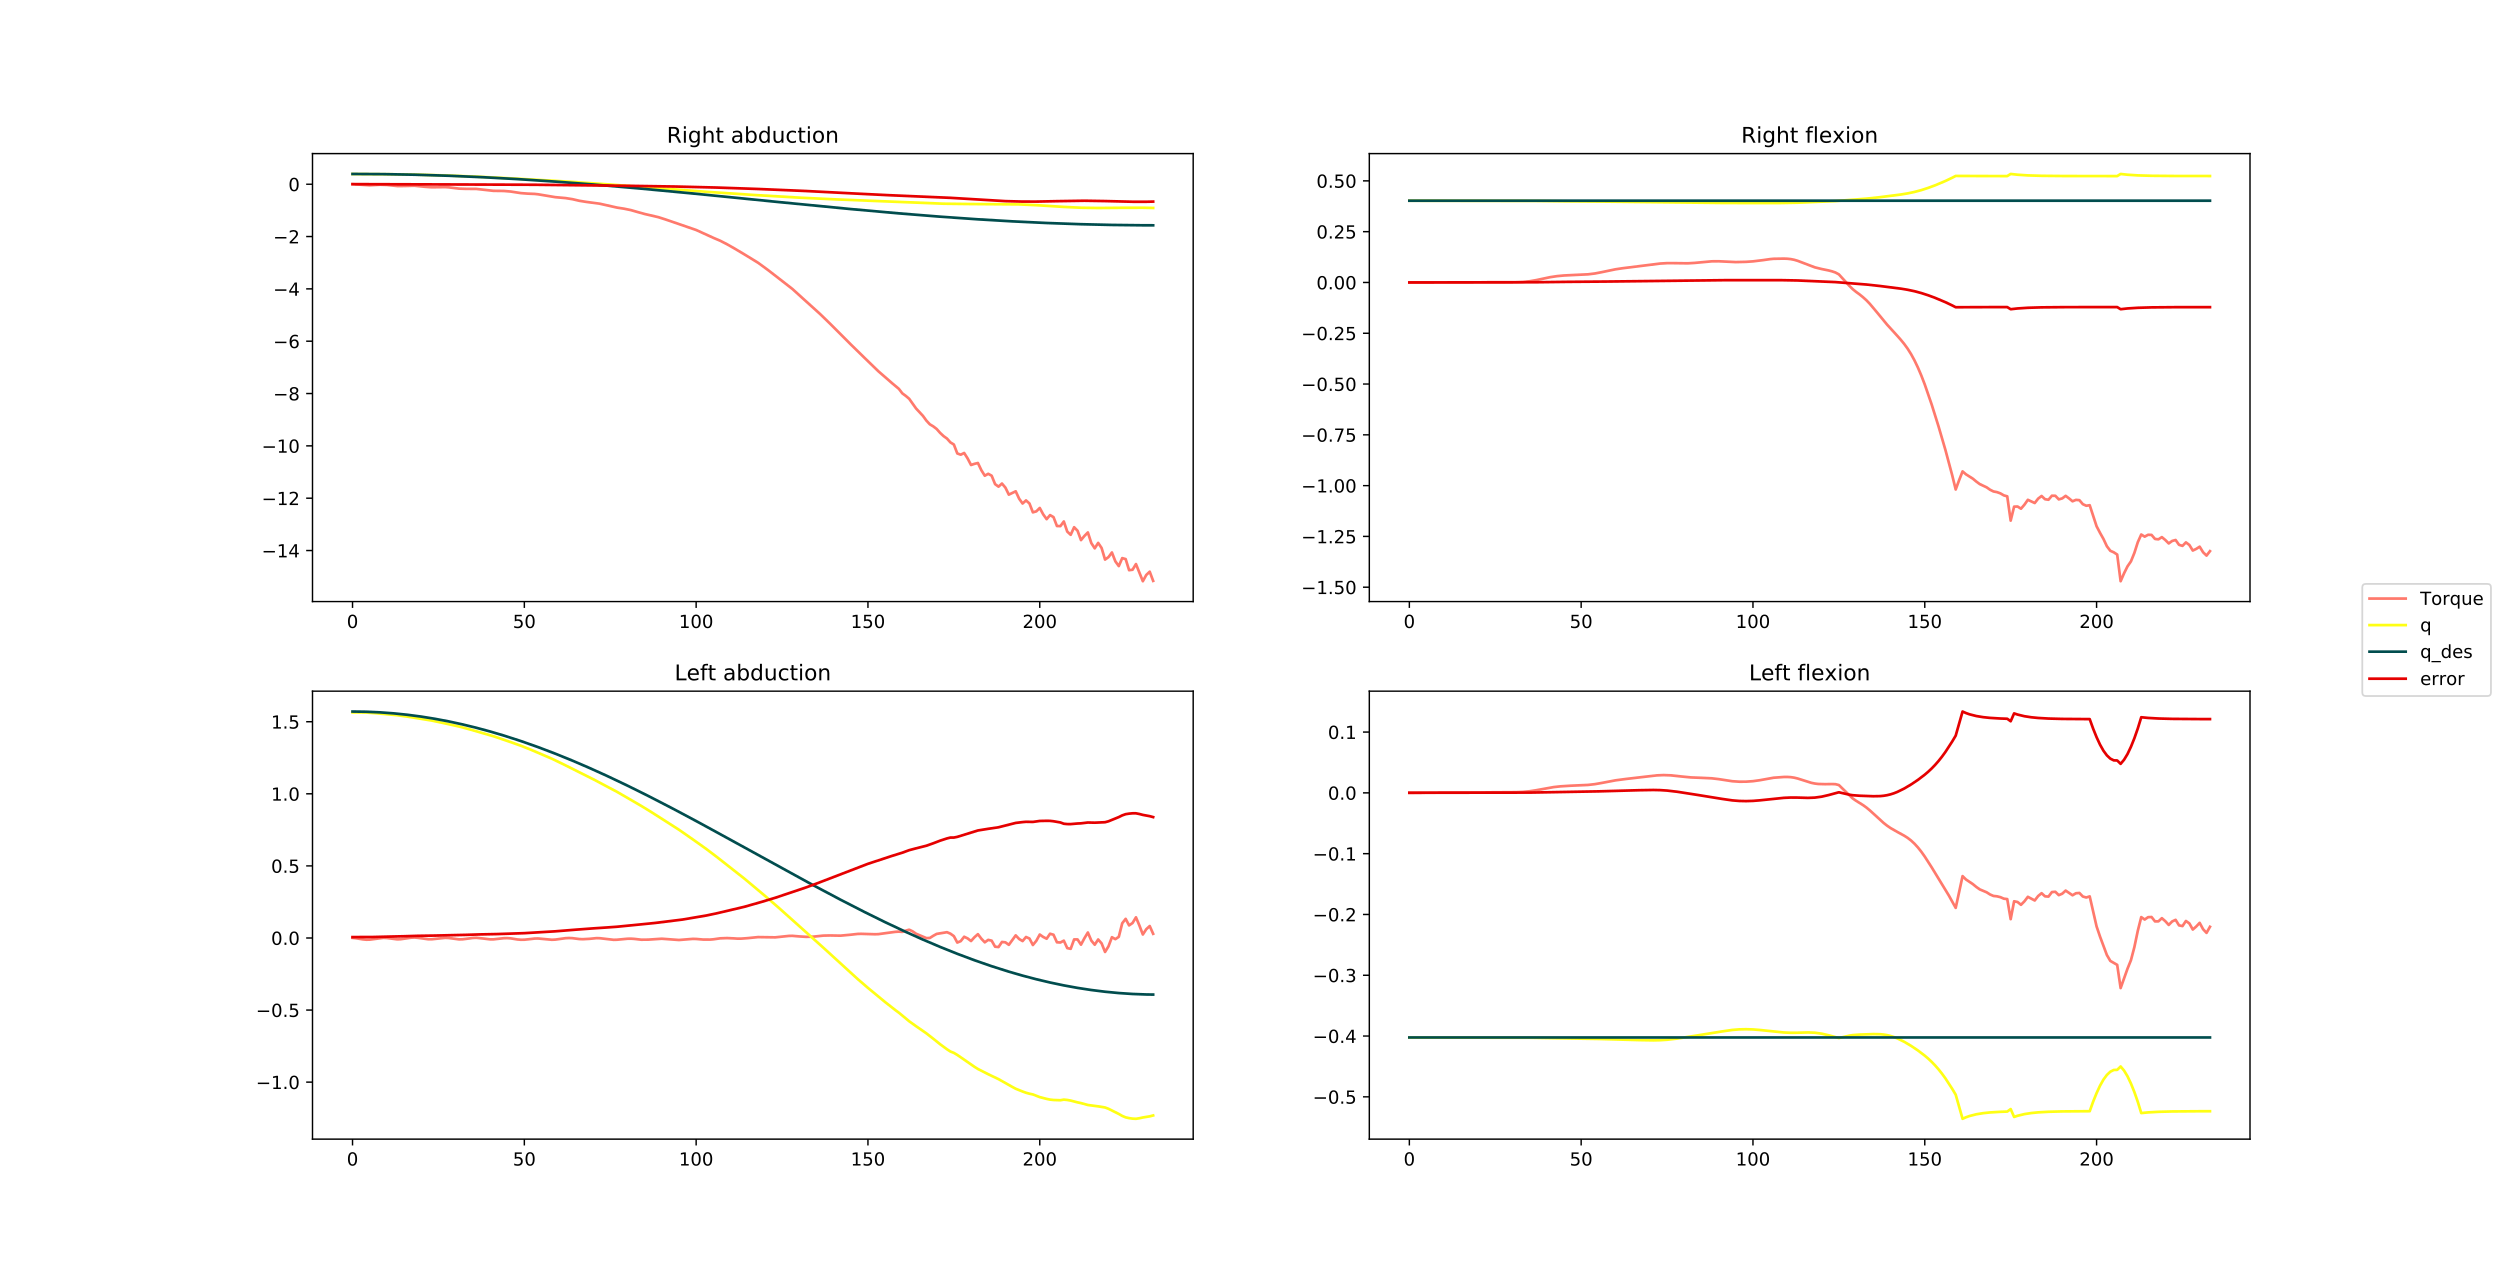 <?xml version="1.0" encoding="utf-8" standalone="no"?>
<!DOCTYPE svg PUBLIC "-//W3C//DTD SVG 1.1//EN"
  "http://www.w3.org/Graphics/SVG/1.1/DTD/svg11.dtd">
<!-- Created with matplotlib (https://matplotlib.org/) -->
<svg height="707.76pt" version="1.1" viewBox="0 0 1382.4 707.76" width="1382.4pt" xmlns="http://www.w3.org/2000/svg" xmlns:xlink="http://www.w3.org/1999/xlink">
 <defs>
  <style type="text/css">
*{stroke-linecap:butt;stroke-linejoin:round;}
  </style>
 </defs>
 <g id="figure_1">
  <g id="patch_1">
   <path d="M 0 707.76 
L 1382.4 707.76 
L 1382.4 0 
L 0 0 
z
" style="fill:#ffffff;"/>
  </g>
  <g id="axes_1">
   <g id="patch_2">
    <path d="M 172.8 332.647 
L 659.782 332.647 
L 659.782 84.931 
L 172.8 84.931 
z
" style="fill:#ffffff;"/>
   </g>
   <g id="matplotlib.axis_1">
    <g id="xtick_1">
     <g id="line2d_1">
      <defs>
       <path d="M 0 0 
L 0 3.5 
" id="ma549426282" style="stroke:#000000;stroke-width:0.8;"/>
      </defs>
      <g>
       <use style="stroke:#000000;stroke-width:0.8;" x="194.936" xlink:href="#ma549426282" y="332.647"/>
      </g>
     </g>
     <g id="text_1">
      <!-- 0 -->
      <defs>
       <path d="M 31.781 66.406 
Q 24.172 66.406 20.328 58.906 
Q 16.5 51.422 16.5 36.375 
Q 16.5 21.391 20.328 13.891 
Q 24.172 6.391 31.781 6.391 
Q 39.453 6.391 43.281 13.891 
Q 47.125 21.391 47.125 36.375 
Q 47.125 51.422 43.281 58.906 
Q 39.453 66.406 31.781 66.406 
z
M 31.781 74.219 
Q 44.047 74.219 50.516 64.516 
Q 56.984 54.828 56.984 36.375 
Q 56.984 17.969 50.516 8.266 
Q 44.047 -1.422 31.781 -1.422 
Q 19.531 -1.422 13.062 8.266 
Q 6.594 17.969 6.594 36.375 
Q 6.594 54.828 13.062 64.516 
Q 19.531 74.219 31.781 74.219 
z
" id="DejaVuSans-48"/>
      </defs>
      <g transform="translate(191.754 347.246)scale(0.1 -0.1)">
       <use xlink:href="#DejaVuSans-48"/>
      </g>
     </g>
    </g>
    <g id="xtick_2">
     <g id="line2d_2">
      <g>
       <use style="stroke:#000000;stroke-width:0.8;" x="289.938" xlink:href="#ma549426282" y="332.647"/>
      </g>
     </g>
     <g id="text_2">
      <!-- 50 -->
      <defs>
       <path d="M 10.797 72.906 
L 49.516 72.906 
L 49.516 64.594 
L 19.828 64.594 
L 19.828 46.734 
Q 21.969 47.469 24.109 47.828 
Q 26.266 48.188 28.422 48.188 
Q 40.625 48.188 47.75 41.5 
Q 54.891 34.812 54.891 23.391 
Q 54.891 11.625 47.562 5.094 
Q 40.234 -1.422 26.906 -1.422 
Q 22.312 -1.422 17.547 -0.641 
Q 12.797 0.141 7.719 1.703 
L 7.719 11.625 
Q 12.109 9.234 16.797 8.062 
Q 21.484 6.891 26.703 6.891 
Q 35.156 6.891 40.078 11.328 
Q 45.016 15.766 45.016 23.391 
Q 45.016 31 40.078 35.438 
Q 35.156 39.891 26.703 39.891 
Q 22.75 39.891 18.812 39.016 
Q 14.891 38.141 10.797 36.281 
z
" id="DejaVuSans-53"/>
      </defs>
      <g transform="translate(283.575 347.246)scale(0.1 -0.1)">
       <use xlink:href="#DejaVuSans-53"/>
       <use x="63.623" xlink:href="#DejaVuSans-48"/>
      </g>
     </g>
    </g>
    <g id="xtick_3">
     <g id="line2d_3">
      <g>
       <use style="stroke:#000000;stroke-width:0.8;" x="384.94" xlink:href="#ma549426282" y="332.647"/>
      </g>
     </g>
     <g id="text_3">
      <!-- 100 -->
      <defs>
       <path d="M 12.406 8.297 
L 28.516 8.297 
L 28.516 63.922 
L 10.984 60.406 
L 10.984 69.391 
L 28.422 72.906 
L 38.281 72.906 
L 38.281 8.297 
L 54.391 8.297 
L 54.391 0 
L 12.406 0 
z
" id="DejaVuSans-49"/>
      </defs>
      <g transform="translate(375.396 347.246)scale(0.1 -0.1)">
       <use xlink:href="#DejaVuSans-49"/>
       <use x="63.623" xlink:href="#DejaVuSans-48"/>
       <use x="127.246" xlink:href="#DejaVuSans-48"/>
      </g>
     </g>
    </g>
    <g id="xtick_4">
     <g id="line2d_4">
      <g>
       <use style="stroke:#000000;stroke-width:0.8;" x="479.942" xlink:href="#ma549426282" y="332.647"/>
      </g>
     </g>
     <g id="text_4">
      <!-- 150 -->
      <g transform="translate(470.399 347.246)scale(0.1 -0.1)">
       <use xlink:href="#DejaVuSans-49"/>
       <use x="63.623" xlink:href="#DejaVuSans-53"/>
       <use x="127.246" xlink:href="#DejaVuSans-48"/>
      </g>
     </g>
    </g>
    <g id="xtick_5">
     <g id="line2d_5">
      <g>
       <use style="stroke:#000000;stroke-width:0.8;" x="574.945" xlink:href="#ma549426282" y="332.647"/>
      </g>
     </g>
     <g id="text_5">
      <!-- 200 -->
      <defs>
       <path d="M 19.188 8.297 
L 53.609 8.297 
L 53.609 0 
L 7.328 0 
L 7.328 8.297 
Q 12.938 14.109 22.625 23.891 
Q 32.328 33.688 34.812 36.531 
Q 39.547 41.844 41.422 45.531 
Q 43.312 49.219 43.312 52.781 
Q 43.312 58.594 39.234 62.25 
Q 35.156 65.922 28.609 65.922 
Q 23.969 65.922 18.812 64.312 
Q 13.672 62.703 7.812 59.422 
L 7.812 69.391 
Q 13.766 71.781 18.938 73 
Q 24.125 74.219 28.422 74.219 
Q 39.75 74.219 46.484 68.547 
Q 53.219 62.891 53.219 53.422 
Q 53.219 48.922 51.531 44.891 
Q 49.859 40.875 45.406 35.406 
Q 44.188 33.984 37.641 27.219 
Q 31.109 20.453 19.188 8.297 
z
" id="DejaVuSans-50"/>
      </defs>
      <g transform="translate(565.401 347.246)scale(0.1 -0.1)">
       <use xlink:href="#DejaVuSans-50"/>
       <use x="63.623" xlink:href="#DejaVuSans-48"/>
       <use x="127.246" xlink:href="#DejaVuSans-48"/>
      </g>
     </g>
    </g>
   </g>
   <g id="matplotlib.axis_2">
    <g id="ytick_1">
     <g id="line2d_6">
      <defs>
       <path d="M 0 0 
L -3.5 0 
" id="m608cc2549b" style="stroke:#000000;stroke-width:0.8;"/>
      </defs>
      <g>
       <use style="stroke:#000000;stroke-width:0.8;" x="172.8" xlink:href="#m608cc2549b" y="304.41"/>
      </g>
     </g>
     <g id="text_6">
      <!-- −14 -->
      <defs>
       <path d="M 10.594 35.5 
L 73.188 35.5 
L 73.188 27.203 
L 10.594 27.203 
z
" id="DejaVuSans-8722"/>
       <path d="M 37.797 64.312 
L 12.891 25.391 
L 37.797 25.391 
z
M 35.203 72.906 
L 47.609 72.906 
L 47.609 25.391 
L 58.016 25.391 
L 58.016 17.188 
L 47.609 17.188 
L 47.609 0 
L 37.797 0 
L 37.797 17.188 
L 4.891 17.188 
L 4.891 26.703 
z
" id="DejaVuSans-52"/>
      </defs>
      <g transform="translate(144.695 308.209)scale(0.1 -0.1)">
       <use xlink:href="#DejaVuSans-8722"/>
       <use x="83.789" xlink:href="#DejaVuSans-49"/>
       <use x="147.412" xlink:href="#DejaVuSans-52"/>
      </g>
     </g>
    </g>
    <g id="ytick_2">
     <g id="line2d_7">
      <g>
       <use style="stroke:#000000;stroke-width:0.8;" x="172.8" xlink:href="#m608cc2549b" y="275.476"/>
      </g>
     </g>
     <g id="text_7">
      <!-- −12 -->
      <g transform="translate(144.695 279.275)scale(0.1 -0.1)">
       <use xlink:href="#DejaVuSans-8722"/>
       <use x="83.789" xlink:href="#DejaVuSans-49"/>
       <use x="147.412" xlink:href="#DejaVuSans-50"/>
      </g>
     </g>
    </g>
    <g id="ytick_3">
     <g id="line2d_8">
      <g>
       <use style="stroke:#000000;stroke-width:0.8;" x="172.8" xlink:href="#m608cc2549b" y="246.542"/>
      </g>
     </g>
     <g id="text_8">
      <!-- −10 -->
      <g transform="translate(144.695 250.341)scale(0.1 -0.1)">
       <use xlink:href="#DejaVuSans-8722"/>
       <use x="83.789" xlink:href="#DejaVuSans-49"/>
       <use x="147.412" xlink:href="#DejaVuSans-48"/>
      </g>
     </g>
    </g>
    <g id="ytick_4">
     <g id="line2d_9">
      <g>
       <use style="stroke:#000000;stroke-width:0.8;" x="172.8" xlink:href="#m608cc2549b" y="217.608"/>
      </g>
     </g>
     <g id="text_9">
      <!-- −8 -->
      <defs>
       <path d="M 31.781 34.625 
Q 24.75 34.625 20.719 30.859 
Q 16.703 27.094 16.703 20.516 
Q 16.703 13.922 20.719 10.156 
Q 24.75 6.391 31.781 6.391 
Q 38.812 6.391 42.859 10.172 
Q 46.922 13.969 46.922 20.516 
Q 46.922 27.094 42.891 30.859 
Q 38.875 34.625 31.781 34.625 
z
M 21.922 38.812 
Q 15.578 40.375 12.031 44.719 
Q 8.5 49.078 8.5 55.328 
Q 8.5 64.062 14.719 69.141 
Q 20.953 74.219 31.781 74.219 
Q 42.672 74.219 48.875 69.141 
Q 55.078 64.062 55.078 55.328 
Q 55.078 49.078 51.531 44.719 
Q 48 40.375 41.703 38.812 
Q 48.828 37.156 52.797 32.312 
Q 56.781 27.484 56.781 20.516 
Q 56.781 9.906 50.312 4.234 
Q 43.844 -1.422 31.781 -1.422 
Q 19.734 -1.422 13.25 4.234 
Q 6.781 9.906 6.781 20.516 
Q 6.781 27.484 10.781 32.312 
Q 14.797 37.156 21.922 38.812 
z
M 18.312 54.391 
Q 18.312 48.734 21.844 45.562 
Q 25.391 42.391 31.781 42.391 
Q 38.141 42.391 41.719 45.562 
Q 45.312 48.734 45.312 54.391 
Q 45.312 60.062 41.719 63.234 
Q 38.141 66.406 31.781 66.406 
Q 25.391 66.406 21.844 63.234 
Q 18.312 60.062 18.312 54.391 
z
" id="DejaVuSans-56"/>
      </defs>
      <g transform="translate(151.058 221.407)scale(0.1 -0.1)">
       <use xlink:href="#DejaVuSans-8722"/>
       <use x="83.789" xlink:href="#DejaVuSans-56"/>
      </g>
     </g>
    </g>
    <g id="ytick_5">
     <g id="line2d_10">
      <g>
       <use style="stroke:#000000;stroke-width:0.8;" x="172.8" xlink:href="#m608cc2549b" y="188.674"/>
      </g>
     </g>
     <g id="text_10">
      <!-- −6 -->
      <defs>
       <path d="M 33.016 40.375 
Q 26.375 40.375 22.484 35.828 
Q 18.609 31.297 18.609 23.391 
Q 18.609 15.531 22.484 10.953 
Q 26.375 6.391 33.016 6.391 
Q 39.656 6.391 43.531 10.953 
Q 47.406 15.531 47.406 23.391 
Q 47.406 31.297 43.531 35.828 
Q 39.656 40.375 33.016 40.375 
z
M 52.594 71.297 
L 52.594 62.312 
Q 48.875 64.062 45.094 64.984 
Q 41.312 65.922 37.594 65.922 
Q 27.828 65.922 22.672 59.328 
Q 17.531 52.734 16.797 39.406 
Q 19.672 43.656 24.016 45.922 
Q 28.375 48.188 33.594 48.188 
Q 44.578 48.188 50.953 41.516 
Q 57.328 34.859 57.328 23.391 
Q 57.328 12.156 50.688 5.359 
Q 44.047 -1.422 33.016 -1.422 
Q 20.359 -1.422 13.672 8.266 
Q 6.984 17.969 6.984 36.375 
Q 6.984 53.656 15.188 63.938 
Q 23.391 74.219 37.203 74.219 
Q 40.922 74.219 44.703 73.484 
Q 48.484 72.75 52.594 71.297 
z
" id="DejaVuSans-54"/>
      </defs>
      <g transform="translate(151.058 192.473)scale(0.1 -0.1)">
       <use xlink:href="#DejaVuSans-8722"/>
       <use x="83.789" xlink:href="#DejaVuSans-54"/>
      </g>
     </g>
    </g>
    <g id="ytick_6">
     <g id="line2d_11">
      <g>
       <use style="stroke:#000000;stroke-width:0.8;" x="172.8" xlink:href="#m608cc2549b" y="159.74"/>
      </g>
     </g>
     <g id="text_11">
      <!-- −4 -->
      <g transform="translate(151.058 163.539)scale(0.1 -0.1)">
       <use xlink:href="#DejaVuSans-8722"/>
       <use x="83.789" xlink:href="#DejaVuSans-52"/>
      </g>
     </g>
    </g>
    <g id="ytick_7">
     <g id="line2d_12">
      <g>
       <use style="stroke:#000000;stroke-width:0.8;" x="172.8" xlink:href="#m608cc2549b" y="130.806"/>
      </g>
     </g>
     <g id="text_12">
      <!-- −2 -->
      <g transform="translate(151.058 134.605)scale(0.1 -0.1)">
       <use xlink:href="#DejaVuSans-8722"/>
       <use x="83.789" xlink:href="#DejaVuSans-50"/>
      </g>
     </g>
    </g>
    <g id="ytick_8">
     <g id="line2d_13">
      <g>
       <use style="stroke:#000000;stroke-width:0.8;" x="172.8" xlink:href="#m608cc2549b" y="101.872"/>
      </g>
     </g>
     <g id="text_13">
      <!-- 0 -->
      <g transform="translate(159.438 105.671)scale(0.1 -0.1)">
       <use xlink:href="#DejaVuSans-48"/>
      </g>
     </g>
    </g>
   </g>
   <g id="line2d_14">
    <path clip-path="url(#p87818c929c)" d="M 194.936 101.842 
L 204.436 102.461 
L 210.136 102.142 
L 213.936 102.267 
L 219.636 102.866 
L 223.436 102.855 
L 229.136 102.7 
L 234.837 103.276 
L 238.637 103.549 
L 246.237 103.46 
L 248.137 103.591 
L 253.837 104.305 
L 257.637 104.429 
L 263.337 104.459 
L 272.837 105.524 
L 278.538 105.593 
L 282.338 105.907 
L 288.038 106.785 
L 291.838 107.071 
L 295.638 107.225 
L 297.538 107.433 
L 307.038 109.026 
L 312.738 109.537 
L 316.538 110.14 
L 320.339 111.023 
L 324.139 111.636 
L 331.739 112.664 
L 341.239 114.805 
L 345.039 115.394 
L 348.839 116.175 
L 352.639 117.267 
L 356.439 118.318 
L 362.14 119.64 
L 364.04 120.085 
L 367.84 121.301 
L 384.94 127.177 
L 394.44 131.503 
L 398.24 133.12 
L 402.041 135.075 
L 405.841 137.231 
L 411.541 140.618 
L 419.141 145.274 
L 424.841 149.443 
L 438.141 159.769 
L 443.842 164.933 
L 453.342 173.509 
L 459.042 179.034 
L 470.442 190.45 
L 478.042 197.871 
L 485.643 205.244 
L 493.243 211.851 
L 497.043 215.029 
L 498.943 217.505 
L 500.843 218.902 
L 502.743 220.514 
L 506.543 225.874 
L 510.343 229.953 
L 512.243 232.569 
L 514.143 234.622 
L 516.043 235.758 
L 517.943 237.211 
L 519.843 239.36 
L 521.743 241.139 
L 523.644 242.501 
L 525.544 244.628 
L 527.444 245.795 
L 529.344 250.737 
L 531.244 251.428 
L 533.144 250.485 
L 535.044 253.485 
L 536.944 257.118 
L 538.844 256.488 
L 540.744 256.021 
L 542.644 259.995 
L 544.544 263.047 
L 546.444 261.994 
L 548.344 263.04 
L 550.244 267.717 
L 552.144 269.096 
L 554.044 267.383 
L 555.944 269.627 
L 557.844 273.513 
L 561.644 271.673 
L 563.544 275.764 
L 565.445 278.416 
L 567.345 276.715 
L 569.245 278.399 
L 571.145 283.304 
L 573.045 282.758 
L 574.945 280.893 
L 576.845 284.418 
L 578.745 287.072 
L 580.645 284.835 
L 582.545 285.939 
L 584.445 290.864 
L 586.345 290.922 
L 588.245 288.367 
L 590.145 293.943 
L 592.045 295.721 
L 593.945 291.538 
L 595.845 293.483 
L 597.745 298.652 
L 599.645 296.358 
L 601.545 294.426 
L 603.445 300.292 
L 605.345 303.206 
L 607.246 300.204 
L 609.146 303.041 
L 611.046 309.424 
L 612.946 308.062 
L 614.846 305.506 
L 616.746 310.396 
L 618.646 313.018 
L 620.546 308.624 
L 622.446 309.15 
L 624.346 315.295 
L 626.246 315.042 
L 628.146 311.912 
L 631.946 321.387 
L 633.846 317.922 
L 635.746 316.122 
L 637.646 321.204 
L 637.646 321.204 
" style="fill:none;stroke:#ff796c;stroke-linecap:square;stroke-width:1.5;"/>
   </g>
   <g id="line2d_15">
    <path clip-path="url(#p87818c929c)" d="M 194.936 96.243 
L 215.836 96.347 
L 231.036 96.595 
L 246.237 97.01 
L 263.337 97.674 
L 284.238 98.711 
L 308.938 100.122 
L 333.639 101.768 
L 360.24 103.782 
L 390.64 106.064 
L 417.241 107.841 
L 441.942 109.286 
L 462.842 110.283 
L 521.743 112.64 
L 535.044 112.803 
L 563.544 113.032 
L 573.045 113.455 
L 588.245 114.413 
L 597.745 114.864 
L 607.246 115.005 
L 620.546 114.89 
L 631.946 114.868 
L 637.646 114.993 
L 637.646 114.993 
" style="fill:none;stroke:#ffff14;stroke-linecap:square;stroke-width:1.5;"/>
   </g>
   <g id="line2d_16">
    <path clip-path="url(#p87818c929c)" d="M 194.936 96.191 
L 212.036 96.295 
L 229.136 96.604 
L 248.137 97.183 
L 267.137 98 
L 286.138 99.04 
L 307.038 100.419 
L 327.939 102.015 
L 352.639 104.134 
L 381.14 106.81 
L 430.541 111.727 
L 470.442 115.608 
L 497.043 117.985 
L 519.843 119.812 
L 540.744 121.274 
L 559.744 122.398 
L 578.745 123.306 
L 597.745 123.982 
L 614.846 124.381 
L 631.946 124.576 
L 637.646 124.596 
L 637.646 124.596 
" style="fill:none;stroke:#014d4e;stroke-linecap:square;stroke-width:1.5;"/>
   </g>
   <g id="line2d_17">
    <path clip-path="url(#p87818c929c)" d="M 194.936 101.82 
L 240.537 101.964 
L 295.638 102.168 
L 345.039 102.719 
L 373.54 103.146 
L 396.34 103.711 
L 419.141 104.496 
L 445.742 105.624 
L 472.342 106.993 
L 491.343 107.926 
L 525.544 109.394 
L 533.144 109.848 
L 555.944 111.218 
L 565.445 111.465 
L 573.045 111.475 
L 584.445 111.24 
L 599.645 110.996 
L 611.046 111.183 
L 626.246 111.558 
L 633.846 111.567 
L 637.646 111.475 
L 637.646 111.475 
" style="fill:none;stroke:#e50000;stroke-linecap:square;stroke-width:1.5;"/>
   </g>
   <g id="patch_3">
    <path d="M 172.8 332.647 
L 172.8 84.931 
" style="fill:none;stroke:#000000;stroke-linecap:square;stroke-linejoin:miter;stroke-width:0.8;"/>
   </g>
   <g id="patch_4">
    <path d="M 659.782 332.647 
L 659.782 84.931 
" style="fill:none;stroke:#000000;stroke-linecap:square;stroke-linejoin:miter;stroke-width:0.8;"/>
   </g>
   <g id="patch_5">
    <path d="M 172.8 332.647 
L 659.782 332.647 
" style="fill:none;stroke:#000000;stroke-linecap:square;stroke-linejoin:miter;stroke-width:0.8;"/>
   </g>
   <g id="patch_6">
    <path d="M 172.8 84.931 
L 659.782 84.931 
" style="fill:none;stroke:#000000;stroke-linecap:square;stroke-linejoin:miter;stroke-width:0.8;"/>
   </g>
   <g id="text_14">
    <!-- Right abduction -->
    <defs>
     <path d="M 44.391 34.188 
Q 47.562 33.109 50.562 29.594 
Q 53.562 26.078 56.594 19.922 
L 66.609 0 
L 56 0 
L 46.688 18.703 
Q 43.062 26.031 39.672 28.422 
Q 36.281 30.812 30.422 30.812 
L 19.672 30.812 
L 19.672 0 
L 9.812 0 
L 9.812 72.906 
L 32.078 72.906 
Q 44.578 72.906 50.734 67.672 
Q 56.891 62.453 56.891 51.906 
Q 56.891 45.016 53.688 40.469 
Q 50.484 35.938 44.391 34.188 
z
M 19.672 64.797 
L 19.672 38.922 
L 32.078 38.922 
Q 39.203 38.922 42.844 42.219 
Q 46.484 45.516 46.484 51.906 
Q 46.484 58.297 42.844 61.547 
Q 39.203 64.797 32.078 64.797 
z
" id="DejaVuSans-82"/>
     <path d="M 9.422 54.688 
L 18.406 54.688 
L 18.406 0 
L 9.422 0 
z
M 9.422 75.984 
L 18.406 75.984 
L 18.406 64.594 
L 9.422 64.594 
z
" id="DejaVuSans-105"/>
     <path d="M 45.406 27.984 
Q 45.406 37.75 41.375 43.109 
Q 37.359 48.484 30.078 48.484 
Q 22.859 48.484 18.828 43.109 
Q 14.797 37.75 14.797 27.984 
Q 14.797 18.266 18.828 12.891 
Q 22.859 7.516 30.078 7.516 
Q 37.359 7.516 41.375 12.891 
Q 45.406 18.266 45.406 27.984 
z
M 54.391 6.781 
Q 54.391 -7.172 48.188 -13.984 
Q 42 -20.797 29.203 -20.797 
Q 24.469 -20.797 20.266 -20.094 
Q 16.062 -19.391 12.109 -17.922 
L 12.109 -9.188 
Q 16.062 -11.328 19.922 -12.344 
Q 23.781 -13.375 27.781 -13.375 
Q 36.625 -13.375 41.016 -8.766 
Q 45.406 -4.156 45.406 5.172 
L 45.406 9.625 
Q 42.625 4.781 38.281 2.391 
Q 33.938 0 27.875 0 
Q 17.828 0 11.672 7.656 
Q 5.516 15.328 5.516 27.984 
Q 5.516 40.672 11.672 48.328 
Q 17.828 56 27.875 56 
Q 33.938 56 38.281 53.609 
Q 42.625 51.219 45.406 46.391 
L 45.406 54.688 
L 54.391 54.688 
z
" id="DejaVuSans-103"/>
     <path d="M 54.891 33.016 
L 54.891 0 
L 45.906 0 
L 45.906 32.719 
Q 45.906 40.484 42.875 44.328 
Q 39.844 48.188 33.797 48.188 
Q 26.516 48.188 22.312 43.547 
Q 18.109 38.922 18.109 30.906 
L 18.109 0 
L 9.078 0 
L 9.078 75.984 
L 18.109 75.984 
L 18.109 46.188 
Q 21.344 51.125 25.703 53.562 
Q 30.078 56 35.797 56 
Q 45.219 56 50.047 50.172 
Q 54.891 44.344 54.891 33.016 
z
" id="DejaVuSans-104"/>
     <path d="M 18.312 70.219 
L 18.312 54.688 
L 36.812 54.688 
L 36.812 47.703 
L 18.312 47.703 
L 18.312 18.016 
Q 18.312 11.328 20.141 9.422 
Q 21.969 7.516 27.594 7.516 
L 36.812 7.516 
L 36.812 0 
L 27.594 0 
Q 17.188 0 13.234 3.875 
Q 9.281 7.766 9.281 18.016 
L 9.281 47.703 
L 2.688 47.703 
L 2.688 54.688 
L 9.281 54.688 
L 9.281 70.219 
z
" id="DejaVuSans-116"/>
     <path id="DejaVuSans-32"/>
     <path d="M 34.281 27.484 
Q 23.391 27.484 19.188 25 
Q 14.984 22.516 14.984 16.5 
Q 14.984 11.719 18.141 8.906 
Q 21.297 6.109 26.703 6.109 
Q 34.188 6.109 38.703 11.406 
Q 43.219 16.703 43.219 25.484 
L 43.219 27.484 
z
M 52.203 31.203 
L 52.203 0 
L 43.219 0 
L 43.219 8.297 
Q 40.141 3.328 35.547 0.953 
Q 30.953 -1.422 24.312 -1.422 
Q 15.922 -1.422 10.953 3.297 
Q 6 8.016 6 15.922 
Q 6 25.141 12.172 29.828 
Q 18.359 34.516 30.609 34.516 
L 43.219 34.516 
L 43.219 35.406 
Q 43.219 41.609 39.141 45 
Q 35.062 48.391 27.688 48.391 
Q 23 48.391 18.547 47.266 
Q 14.109 46.141 10.016 43.891 
L 10.016 52.203 
Q 14.938 54.109 19.578 55.047 
Q 24.219 56 28.609 56 
Q 40.484 56 46.344 49.844 
Q 52.203 43.703 52.203 31.203 
z
" id="DejaVuSans-97"/>
     <path d="M 48.688 27.297 
Q 48.688 37.203 44.609 42.844 
Q 40.531 48.484 33.406 48.484 
Q 26.266 48.484 22.188 42.844 
Q 18.109 37.203 18.109 27.297 
Q 18.109 17.391 22.188 11.75 
Q 26.266 6.109 33.406 6.109 
Q 40.531 6.109 44.609 11.75 
Q 48.688 17.391 48.688 27.297 
z
M 18.109 46.391 
Q 20.953 51.266 25.266 53.625 
Q 29.594 56 35.594 56 
Q 45.562 56 51.781 48.094 
Q 58.016 40.188 58.016 27.297 
Q 58.016 14.406 51.781 6.484 
Q 45.562 -1.422 35.594 -1.422 
Q 29.594 -1.422 25.266 0.953 
Q 20.953 3.328 18.109 8.203 
L 18.109 0 
L 9.078 0 
L 9.078 75.984 
L 18.109 75.984 
z
" id="DejaVuSans-98"/>
     <path d="M 45.406 46.391 
L 45.406 75.984 
L 54.391 75.984 
L 54.391 0 
L 45.406 0 
L 45.406 8.203 
Q 42.578 3.328 38.25 0.953 
Q 33.938 -1.422 27.875 -1.422 
Q 17.969 -1.422 11.734 6.484 
Q 5.516 14.406 5.516 27.297 
Q 5.516 40.188 11.734 48.094 
Q 17.969 56 27.875 56 
Q 33.938 56 38.25 53.625 
Q 42.578 51.266 45.406 46.391 
z
M 14.797 27.297 
Q 14.797 17.391 18.875 11.75 
Q 22.953 6.109 30.078 6.109 
Q 37.203 6.109 41.297 11.75 
Q 45.406 17.391 45.406 27.297 
Q 45.406 37.203 41.297 42.844 
Q 37.203 48.484 30.078 48.484 
Q 22.953 48.484 18.875 42.844 
Q 14.797 37.203 14.797 27.297 
z
" id="DejaVuSans-100"/>
     <path d="M 8.5 21.578 
L 8.5 54.688 
L 17.484 54.688 
L 17.484 21.922 
Q 17.484 14.156 20.5 10.266 
Q 23.531 6.391 29.594 6.391 
Q 36.859 6.391 41.078 11.031 
Q 45.312 15.672 45.312 23.688 
L 45.312 54.688 
L 54.297 54.688 
L 54.297 0 
L 45.312 0 
L 45.312 8.406 
Q 42.047 3.422 37.719 1 
Q 33.406 -1.422 27.688 -1.422 
Q 18.266 -1.422 13.375 4.438 
Q 8.5 10.297 8.5 21.578 
z
M 31.109 56 
z
" id="DejaVuSans-117"/>
     <path d="M 48.781 52.594 
L 48.781 44.188 
Q 44.969 46.297 41.141 47.344 
Q 37.312 48.391 33.406 48.391 
Q 24.656 48.391 19.812 42.844 
Q 14.984 37.312 14.984 27.297 
Q 14.984 17.281 19.812 11.734 
Q 24.656 6.203 33.406 6.203 
Q 37.312 6.203 41.141 7.25 
Q 44.969 8.297 48.781 10.406 
L 48.781 2.094 
Q 45.016 0.344 40.984 -0.531 
Q 36.969 -1.422 32.422 -1.422 
Q 20.062 -1.422 12.781 6.344 
Q 5.516 14.109 5.516 27.297 
Q 5.516 40.672 12.859 48.328 
Q 20.219 56 33.016 56 
Q 37.156 56 41.109 55.141 
Q 45.062 54.297 48.781 52.594 
z
" id="DejaVuSans-99"/>
     <path d="M 30.609 48.391 
Q 23.391 48.391 19.188 42.75 
Q 14.984 37.109 14.984 27.297 
Q 14.984 17.484 19.156 11.844 
Q 23.344 6.203 30.609 6.203 
Q 37.797 6.203 41.984 11.859 
Q 46.188 17.531 46.188 27.297 
Q 46.188 37.016 41.984 42.703 
Q 37.797 48.391 30.609 48.391 
z
M 30.609 56 
Q 42.328 56 49.016 48.375 
Q 55.719 40.766 55.719 27.297 
Q 55.719 13.875 49.016 6.219 
Q 42.328 -1.422 30.609 -1.422 
Q 18.844 -1.422 12.172 6.219 
Q 5.516 13.875 5.516 27.297 
Q 5.516 40.766 12.172 48.375 
Q 18.844 56 30.609 56 
z
" id="DejaVuSans-111"/>
     <path d="M 54.891 33.016 
L 54.891 0 
L 45.906 0 
L 45.906 32.719 
Q 45.906 40.484 42.875 44.328 
Q 39.844 48.188 33.797 48.188 
Q 26.516 48.188 22.312 43.547 
Q 18.109 38.922 18.109 30.906 
L 18.109 0 
L 9.078 0 
L 9.078 54.688 
L 18.109 54.688 
L 18.109 46.188 
Q 21.344 51.125 25.703 53.562 
Q 30.078 56 35.797 56 
Q 45.219 56 50.047 50.172 
Q 54.891 44.344 54.891 33.016 
z
" id="DejaVuSans-110"/>
    </defs>
    <g transform="translate(368.695 78.931)scale(0.12 -0.12)">
     <use xlink:href="#DejaVuSans-82"/>
     <use x="69.482" xlink:href="#DejaVuSans-105"/>
     <use x="97.266" xlink:href="#DejaVuSans-103"/>
     <use x="160.742" xlink:href="#DejaVuSans-104"/>
     <use x="224.121" xlink:href="#DejaVuSans-116"/>
     <use x="263.33" xlink:href="#DejaVuSans-32"/>
     <use x="295.117" xlink:href="#DejaVuSans-97"/>
     <use x="356.396" xlink:href="#DejaVuSans-98"/>
     <use x="419.873" xlink:href="#DejaVuSans-100"/>
     <use x="483.35" xlink:href="#DejaVuSans-117"/>
     <use x="546.729" xlink:href="#DejaVuSans-99"/>
     <use x="601.709" xlink:href="#DejaVuSans-116"/>
     <use x="640.918" xlink:href="#DejaVuSans-105"/>
     <use x="668.701" xlink:href="#DejaVuSans-111"/>
     <use x="729.883" xlink:href="#DejaVuSans-110"/>
    </g>
   </g>
  </g>
  <g id="axes_2">
   <g id="patch_7">
    <path d="M 757.178 332.647 
L 1244.16 332.647 
L 1244.16 84.931 
L 757.178 84.931 
z
" style="fill:#ffffff;"/>
   </g>
   <g id="matplotlib.axis_3">
    <g id="xtick_6">
     <g id="line2d_18">
      <g>
       <use style="stroke:#000000;stroke-width:0.8;" x="779.314" xlink:href="#ma549426282" y="332.647"/>
      </g>
     </g>
     <g id="text_15">
      <!-- 0 -->
      <g transform="translate(776.132 347.246)scale(0.1 -0.1)">
       <use xlink:href="#DejaVuSans-48"/>
      </g>
     </g>
    </g>
    <g id="xtick_7">
     <g id="line2d_19">
      <g>
       <use style="stroke:#000000;stroke-width:0.8;" x="874.316" xlink:href="#ma549426282" y="332.647"/>
      </g>
     </g>
     <g id="text_16">
      <!-- 50 -->
      <g transform="translate(867.954 347.246)scale(0.1 -0.1)">
       <use xlink:href="#DejaVuSans-53"/>
       <use x="63.623" xlink:href="#DejaVuSans-48"/>
      </g>
     </g>
    </g>
    <g id="xtick_8">
     <g id="line2d_20">
      <g>
       <use style="stroke:#000000;stroke-width:0.8;" x="969.318" xlink:href="#ma549426282" y="332.647"/>
      </g>
     </g>
     <g id="text_17">
      <!-- 100 -->
      <g transform="translate(959.775 347.246)scale(0.1 -0.1)">
       <use xlink:href="#DejaVuSans-49"/>
       <use x="63.623" xlink:href="#DejaVuSans-48"/>
       <use x="127.246" xlink:href="#DejaVuSans-48"/>
      </g>
     </g>
    </g>
    <g id="xtick_9">
     <g id="line2d_21">
      <g>
       <use style="stroke:#000000;stroke-width:0.8;" x="1064.321" xlink:href="#ma549426282" y="332.647"/>
      </g>
     </g>
     <g id="text_18">
      <!-- 150 -->
      <g transform="translate(1054.777 347.246)scale(0.1 -0.1)">
       <use xlink:href="#DejaVuSans-49"/>
       <use x="63.623" xlink:href="#DejaVuSans-53"/>
       <use x="127.246" xlink:href="#DejaVuSans-48"/>
      </g>
     </g>
    </g>
    <g id="xtick_10">
     <g id="line2d_22">
      <g>
       <use style="stroke:#000000;stroke-width:0.8;" x="1159.323" xlink:href="#ma549426282" y="332.647"/>
      </g>
     </g>
     <g id="text_19">
      <!-- 200 -->
      <g transform="translate(1149.779 347.246)scale(0.1 -0.1)">
       <use xlink:href="#DejaVuSans-50"/>
       <use x="63.623" xlink:href="#DejaVuSans-48"/>
       <use x="127.246" xlink:href="#DejaVuSans-48"/>
      </g>
     </g>
    </g>
   </g>
   <g id="matplotlib.axis_4">
    <g id="ytick_9">
     <g id="line2d_23">
      <g>
       <use style="stroke:#000000;stroke-width:0.8;" x="757.178" xlink:href="#m608cc2549b" y="324.703"/>
      </g>
     </g>
     <g id="text_20">
      <!-- −1.50 -->
      <defs>
       <path d="M 10.688 12.406 
L 21 12.406 
L 21 0 
L 10.688 0 
z
" id="DejaVuSans-46"/>
      </defs>
      <g transform="translate(719.533 328.502)scale(0.1 -0.1)">
       <use xlink:href="#DejaVuSans-8722"/>
       <use x="83.789" xlink:href="#DejaVuSans-49"/>
       <use x="147.412" xlink:href="#DejaVuSans-46"/>
       <use x="179.199" xlink:href="#DejaVuSans-53"/>
       <use x="242.822" xlink:href="#DejaVuSans-48"/>
      </g>
     </g>
    </g>
    <g id="ytick_10">
     <g id="line2d_24">
      <g>
       <use style="stroke:#000000;stroke-width:0.8;" x="757.178" xlink:href="#m608cc2549b" y="296.617"/>
      </g>
     </g>
     <g id="text_21">
      <!-- −1.25 -->
      <g transform="translate(719.533 300.416)scale(0.1 -0.1)">
       <use xlink:href="#DejaVuSans-8722"/>
       <use x="83.789" xlink:href="#DejaVuSans-49"/>
       <use x="147.412" xlink:href="#DejaVuSans-46"/>
       <use x="179.199" xlink:href="#DejaVuSans-50"/>
       <use x="242.822" xlink:href="#DejaVuSans-53"/>
      </g>
     </g>
    </g>
    <g id="ytick_11">
     <g id="line2d_25">
      <g>
       <use style="stroke:#000000;stroke-width:0.8;" x="757.178" xlink:href="#m608cc2549b" y="268.531"/>
      </g>
     </g>
     <g id="text_22">
      <!-- −1.00 -->
      <g transform="translate(719.533 272.331)scale(0.1 -0.1)">
       <use xlink:href="#DejaVuSans-8722"/>
       <use x="83.789" xlink:href="#DejaVuSans-49"/>
       <use x="147.412" xlink:href="#DejaVuSans-46"/>
       <use x="179.199" xlink:href="#DejaVuSans-48"/>
       <use x="242.822" xlink:href="#DejaVuSans-48"/>
      </g>
     </g>
    </g>
    <g id="ytick_12">
     <g id="line2d_26">
      <g>
       <use style="stroke:#000000;stroke-width:0.8;" x="757.178" xlink:href="#m608cc2549b" y="240.446"/>
      </g>
     </g>
     <g id="text_23">
      <!-- −0.75 -->
      <defs>
       <path d="M 8.203 72.906 
L 55.078 72.906 
L 55.078 68.703 
L 28.609 0 
L 18.312 0 
L 43.219 64.594 
L 8.203 64.594 
z
" id="DejaVuSans-55"/>
      </defs>
      <g transform="translate(719.533 244.245)scale(0.1 -0.1)">
       <use xlink:href="#DejaVuSans-8722"/>
       <use x="83.789" xlink:href="#DejaVuSans-48"/>
       <use x="147.412" xlink:href="#DejaVuSans-46"/>
       <use x="179.199" xlink:href="#DejaVuSans-55"/>
       <use x="242.822" xlink:href="#DejaVuSans-53"/>
      </g>
     </g>
    </g>
    <g id="ytick_13">
     <g id="line2d_27">
      <g>
       <use style="stroke:#000000;stroke-width:0.8;" x="757.178" xlink:href="#m608cc2549b" y="212.36"/>
      </g>
     </g>
     <g id="text_24">
      <!-- −0.50 -->
      <g transform="translate(719.533 216.159)scale(0.1 -0.1)">
       <use xlink:href="#DejaVuSans-8722"/>
       <use x="83.789" xlink:href="#DejaVuSans-48"/>
       <use x="147.412" xlink:href="#DejaVuSans-46"/>
       <use x="179.199" xlink:href="#DejaVuSans-53"/>
       <use x="242.822" xlink:href="#DejaVuSans-48"/>
      </g>
     </g>
    </g>
    <g id="ytick_14">
     <g id="line2d_28">
      <g>
       <use style="stroke:#000000;stroke-width:0.8;" x="757.178" xlink:href="#m608cc2549b" y="184.274"/>
      </g>
     </g>
     <g id="text_25">
      <!-- −0.25 -->
      <g transform="translate(719.533 188.074)scale(0.1 -0.1)">
       <use xlink:href="#DejaVuSans-8722"/>
       <use x="83.789" xlink:href="#DejaVuSans-48"/>
       <use x="147.412" xlink:href="#DejaVuSans-46"/>
       <use x="179.199" xlink:href="#DejaVuSans-50"/>
       <use x="242.822" xlink:href="#DejaVuSans-53"/>
      </g>
     </g>
    </g>
    <g id="ytick_15">
     <g id="line2d_29">
      <g>
       <use style="stroke:#000000;stroke-width:0.8;" x="757.178" xlink:href="#m608cc2549b" y="156.189"/>
      </g>
     </g>
     <g id="text_26">
      <!-- 0.00 -->
      <g transform="translate(727.913 159.988)scale(0.1 -0.1)">
       <use xlink:href="#DejaVuSans-48"/>
       <use x="63.623" xlink:href="#DejaVuSans-46"/>
       <use x="95.41" xlink:href="#DejaVuSans-48"/>
       <use x="159.033" xlink:href="#DejaVuSans-48"/>
      </g>
     </g>
    </g>
    <g id="ytick_16">
     <g id="line2d_30">
      <g>
       <use style="stroke:#000000;stroke-width:0.8;" x="757.178" xlink:href="#m608cc2549b" y="128.103"/>
      </g>
     </g>
     <g id="text_27">
      <!-- 0.25 -->
      <g transform="translate(727.913 131.902)scale(0.1 -0.1)">
       <use xlink:href="#DejaVuSans-48"/>
       <use x="63.623" xlink:href="#DejaVuSans-46"/>
       <use x="95.41" xlink:href="#DejaVuSans-50"/>
       <use x="159.033" xlink:href="#DejaVuSans-53"/>
      </g>
     </g>
    </g>
    <g id="ytick_17">
     <g id="line2d_31">
      <g>
       <use style="stroke:#000000;stroke-width:0.8;" x="757.178" xlink:href="#m608cc2549b" y="100.017"/>
      </g>
     </g>
     <g id="text_28">
      <!-- 0.50 -->
      <g transform="translate(727.913 103.817)scale(0.1 -0.1)">
       <use xlink:href="#DejaVuSans-48"/>
       <use x="63.623" xlink:href="#DejaVuSans-46"/>
       <use x="95.41" xlink:href="#DejaVuSans-53"/>
       <use x="159.033" xlink:href="#DejaVuSans-48"/>
      </g>
     </g>
    </g>
   </g>
   <g id="line2d_32">
    <path clip-path="url(#pa6a82513ff)" d="M 779.314 156.188 
L 838.215 156.077 
L 842.015 155.93 
L 845.815 155.539 
L 849.615 154.867 
L 857.216 153.256 
L 861.016 152.688 
L 864.816 152.329 
L 870.516 152.048 
L 878.116 151.693 
L 881.916 151.224 
L 885.716 150.492 
L 893.316 148.91 
L 897.117 148.343 
L 918.017 145.73 
L 921.817 145.507 
L 925.617 145.509 
L 933.217 145.605 
L 937.018 145.382 
L 946.518 144.505 
L 950.318 144.472 
L 959.818 144.926 
L 965.518 144.786 
L 969.318 144.522 
L 975.018 143.827 
L 978.819 143.279 
L 980.719 143.103 
L 986.419 143.002 
L 988.319 143.074 
L 990.219 143.28 
L 992.119 143.657 
L 994.019 144.216 
L 1003.519 147.829 
L 1007.319 148.764 
L 1011.119 149.544 
L 1013.019 150.032 
L 1014.919 150.681 
L 1016.819 151.712 
L 1020.62 155.87 
L 1022.52 157.96 
L 1024.42 159.837 
L 1026.32 161.385 
L 1028.22 162.767 
L 1030.12 164.303 
L 1032.02 166.01 
L 1033.92 167.991 
L 1037.72 172.511 
L 1043.42 179.435 
L 1049.12 185.697 
L 1051.02 187.837 
L 1052.92 190.159 
L 1054.82 192.77 
L 1056.72 195.78 
L 1058.62 199.259 
L 1060.521 203.226 
L 1062.421 207.685 
L 1064.321 212.619 
L 1068.121 223.624 
L 1071.921 235.738 
L 1075.721 248.74 
L 1079.521 262.917 
L 1081.421 270.669 
L 1083.321 265.508 
L 1085.221 260.674 
L 1087.121 262.298 
L 1090.921 264.697 
L 1092.821 266.286 
L 1094.721 267.692 
L 1098.521 269.474 
L 1100.422 270.806 
L 1102.322 271.753 
L 1104.222 272.119 
L 1106.122 272.808 
L 1108.022 273.916 
L 1109.922 274.463 
L 1111.822 287.881 
L 1113.722 280.162 
L 1115.622 280.081 
L 1117.522 281.286 
L 1119.422 279.084 
L 1121.322 276.383 
L 1125.122 278.148 
L 1127.022 275.718 
L 1128.922 274.261 
L 1130.822 276.05 
L 1132.722 276.343 
L 1134.622 274.11 
L 1136.522 274.153 
L 1138.422 276.14 
L 1140.322 275.6 
L 1142.223 274.187 
L 1144.123 275.613 
L 1146.023 277.192 
L 1147.923 276.411 
L 1149.823 276.571 
L 1151.723 278.787 
L 1153.623 279.652 
L 1155.523 279.372 
L 1159.323 290.998 
L 1161.223 294.637 
L 1163.123 298.008 
L 1165.023 302.058 
L 1166.923 304.562 
L 1168.823 305.407 
L 1170.723 306.646 
L 1172.623 321.387 
L 1174.523 317.003 
L 1176.423 313.171 
L 1178.323 310.423 
L 1180.223 305.743 
L 1182.123 299.806 
L 1184.024 295.568 
L 1185.924 296.745 
L 1187.824 295.708 
L 1189.724 295.789 
L 1191.624 298.016 
L 1193.524 298.229 
L 1195.424 297.011 
L 1197.324 298.591 
L 1199.224 300.49 
L 1201.124 299.123 
L 1203.024 298.604 
L 1204.924 301.268 
L 1206.824 301.842 
L 1208.724 299.923 
L 1210.624 301.349 
L 1212.524 304.428 
L 1214.424 303.522 
L 1216.324 302.301 
L 1218.224 305.385 
L 1220.124 307.216 
L 1222.024 304.765 
L 1222.024 304.765 
" style="fill:none;stroke:#ff796c;stroke-linecap:square;stroke-width:1.5;"/>
   </g>
   <g id="line2d_33">
    <path clip-path="url(#pa6a82513ff)" d="M 779.314 110.993 
L 849.615 111.11 
L 866.716 111.327 
L 887.616 111.485 
L 904.717 111.68 
L 942.718 112.117 
L 954.118 112.256 
L 984.519 112.263 
L 994.019 112.086 
L 1014.919 111.189 
L 1032.02 109.847 
L 1039.62 109.022 
L 1051.02 107.571 
L 1054.82 106.946 
L 1058.62 106.142 
L 1062.421 105.123 
L 1066.221 103.892 
L 1070.021 102.483 
L 1075.721 100.082 
L 1079.521 98.273 
L 1081.421 97.287 
L 1102.322 97.361 
L 1109.922 97.367 
L 1111.822 96.191 
L 1115.622 96.614 
L 1121.322 96.988 
L 1128.922 97.22 
L 1142.223 97.346 
L 1170.723 97.368 
L 1172.623 96.197 
L 1176.423 96.618 
L 1182.123 96.981 
L 1189.724 97.204 
L 1203.024 97.323 
L 1222.024 97.327 
L 1222.024 97.327 
" style="fill:none;stroke:#ffff14;stroke-linecap:square;stroke-width:1.5;"/>
   </g>
   <g id="line2d_34">
    <path clip-path="url(#pa6a82513ff)" d="M 779.314 110.989 
L 1222.024 110.989 
L 1222.024 110.989 
" style="fill:none;stroke:#014d4e;stroke-linecap:square;stroke-width:1.5;"/>
   </g>
   <g id="line2d_35">
    <path clip-path="url(#pa6a82513ff)" d="M 779.314 156.185 
L 849.615 156.067 
L 866.716 155.85 
L 887.616 155.692 
L 904.717 155.498 
L 942.718 155.06 
L 954.118 154.921 
L 984.519 154.914 
L 994.019 155.092 
L 1014.919 155.988 
L 1032.02 157.33 
L 1039.62 158.155 
L 1051.02 159.606 
L 1054.82 160.231 
L 1058.62 161.035 
L 1062.421 162.055 
L 1066.221 163.286 
L 1070.021 164.695 
L 1075.721 167.095 
L 1079.521 168.904 
L 1081.421 169.891 
L 1102.322 169.816 
L 1109.922 169.811 
L 1111.822 170.986 
L 1115.622 170.563 
L 1121.322 170.189 
L 1128.922 169.958 
L 1142.223 169.832 
L 1170.723 169.809 
L 1172.623 170.98 
L 1176.423 170.559 
L 1182.123 170.197 
L 1189.724 169.973 
L 1203.024 169.855 
L 1222.024 169.851 
L 1222.024 169.851 
" style="fill:none;stroke:#e50000;stroke-linecap:square;stroke-width:1.5;"/>
   </g>
   <g id="patch_8">
    <path d="M 757.178 332.647 
L 757.178 84.931 
" style="fill:none;stroke:#000000;stroke-linecap:square;stroke-linejoin:miter;stroke-width:0.8;"/>
   </g>
   <g id="patch_9">
    <path d="M 1244.16 332.647 
L 1244.16 84.931 
" style="fill:none;stroke:#000000;stroke-linecap:square;stroke-linejoin:miter;stroke-width:0.8;"/>
   </g>
   <g id="patch_10">
    <path d="M 757.178 332.647 
L 1244.16 332.647 
" style="fill:none;stroke:#000000;stroke-linecap:square;stroke-linejoin:miter;stroke-width:0.8;"/>
   </g>
   <g id="patch_11">
    <path d="M 757.178 84.931 
L 1244.16 84.931 
" style="fill:none;stroke:#000000;stroke-linecap:square;stroke-linejoin:miter;stroke-width:0.8;"/>
   </g>
   <g id="text_29">
    <!-- Right flexion -->
    <defs>
     <path d="M 37.109 75.984 
L 37.109 68.5 
L 28.516 68.5 
Q 23.688 68.5 21.797 66.547 
Q 19.922 64.594 19.922 59.516 
L 19.922 54.688 
L 34.719 54.688 
L 34.719 47.703 
L 19.922 47.703 
L 19.922 0 
L 10.891 0 
L 10.891 47.703 
L 2.297 47.703 
L 2.297 54.688 
L 10.891 54.688 
L 10.891 58.5 
Q 10.891 67.625 15.141 71.797 
Q 19.391 75.984 28.609 75.984 
z
" id="DejaVuSans-102"/>
     <path d="M 9.422 75.984 
L 18.406 75.984 
L 18.406 0 
L 9.422 0 
z
" id="DejaVuSans-108"/>
     <path d="M 56.203 29.594 
L 56.203 25.203 
L 14.891 25.203 
Q 15.484 15.922 20.484 11.062 
Q 25.484 6.203 34.422 6.203 
Q 39.594 6.203 44.453 7.469 
Q 49.312 8.734 54.109 11.281 
L 54.109 2.781 
Q 49.266 0.734 44.188 -0.344 
Q 39.109 -1.422 33.891 -1.422 
Q 20.797 -1.422 13.156 6.188 
Q 5.516 13.812 5.516 26.812 
Q 5.516 40.234 12.766 48.109 
Q 20.016 56 32.328 56 
Q 43.359 56 49.781 48.891 
Q 56.203 41.797 56.203 29.594 
z
M 47.219 32.234 
Q 47.125 39.594 43.094 43.984 
Q 39.062 48.391 32.422 48.391 
Q 24.906 48.391 20.391 44.141 
Q 15.875 39.891 15.188 32.172 
z
" id="DejaVuSans-101"/>
     <path d="M 54.891 54.688 
L 35.109 28.078 
L 55.906 0 
L 45.312 0 
L 29.391 21.484 
L 13.484 0 
L 2.875 0 
L 24.125 28.609 
L 4.688 54.688 
L 15.281 54.688 
L 29.781 35.203 
L 44.281 54.688 
z
" id="DejaVuSans-120"/>
    </defs>
    <g transform="translate(962.801 78.931)scale(0.12 -0.12)">
     <use xlink:href="#DejaVuSans-82"/>
     <use x="69.482" xlink:href="#DejaVuSans-105"/>
     <use x="97.266" xlink:href="#DejaVuSans-103"/>
     <use x="160.742" xlink:href="#DejaVuSans-104"/>
     <use x="224.121" xlink:href="#DejaVuSans-116"/>
     <use x="263.33" xlink:href="#DejaVuSans-32"/>
     <use x="295.117" xlink:href="#DejaVuSans-102"/>
     <use x="330.322" xlink:href="#DejaVuSans-108"/>
     <use x="358.105" xlink:href="#DejaVuSans-101"/>
     <use x="419.613" xlink:href="#DejaVuSans-120"/>
     <use x="478.793" xlink:href="#DejaVuSans-105"/>
     <use x="506.576" xlink:href="#DejaVuSans-111"/>
     <use x="567.758" xlink:href="#DejaVuSans-110"/>
    </g>
   </g>
  </g>
  <g id="axes_3">
   <g id="patch_12">
    <path d="M 172.8 629.906 
L 659.782 629.906 
L 659.782 382.19 
L 172.8 382.19 
z
" style="fill:#ffffff;"/>
   </g>
   <g id="matplotlib.axis_5">
    <g id="xtick_11">
     <g id="line2d_36">
      <g>
       <use style="stroke:#000000;stroke-width:0.8;" x="194.936" xlink:href="#ma549426282" y="629.906"/>
      </g>
     </g>
     <g id="text_30">
      <!-- 0 -->
      <g transform="translate(191.754 644.505)scale(0.1 -0.1)">
       <use xlink:href="#DejaVuSans-48"/>
      </g>
     </g>
    </g>
    <g id="xtick_12">
     <g id="line2d_37">
      <g>
       <use style="stroke:#000000;stroke-width:0.8;" x="289.938" xlink:href="#ma549426282" y="629.906"/>
      </g>
     </g>
     <g id="text_31">
      <!-- 50 -->
      <g transform="translate(283.575 644.505)scale(0.1 -0.1)">
       <use xlink:href="#DejaVuSans-53"/>
       <use x="63.623" xlink:href="#DejaVuSans-48"/>
      </g>
     </g>
    </g>
    <g id="xtick_13">
     <g id="line2d_38">
      <g>
       <use style="stroke:#000000;stroke-width:0.8;" x="384.94" xlink:href="#ma549426282" y="629.906"/>
      </g>
     </g>
     <g id="text_32">
      <!-- 100 -->
      <g transform="translate(375.396 644.505)scale(0.1 -0.1)">
       <use xlink:href="#DejaVuSans-49"/>
       <use x="63.623" xlink:href="#DejaVuSans-48"/>
       <use x="127.246" xlink:href="#DejaVuSans-48"/>
      </g>
     </g>
    </g>
    <g id="xtick_14">
     <g id="line2d_39">
      <g>
       <use style="stroke:#000000;stroke-width:0.8;" x="479.942" xlink:href="#ma549426282" y="629.906"/>
      </g>
     </g>
     <g id="text_33">
      <!-- 150 -->
      <g transform="translate(470.399 644.505)scale(0.1 -0.1)">
       <use xlink:href="#DejaVuSans-49"/>
       <use x="63.623" xlink:href="#DejaVuSans-53"/>
       <use x="127.246" xlink:href="#DejaVuSans-48"/>
      </g>
     </g>
    </g>
    <g id="xtick_15">
     <g id="line2d_40">
      <g>
       <use style="stroke:#000000;stroke-width:0.8;" x="574.945" xlink:href="#ma549426282" y="629.906"/>
      </g>
     </g>
     <g id="text_34">
      <!-- 200 -->
      <g transform="translate(565.401 644.505)scale(0.1 -0.1)">
       <use xlink:href="#DejaVuSans-50"/>
       <use x="63.623" xlink:href="#DejaVuSans-48"/>
       <use x="127.246" xlink:href="#DejaVuSans-48"/>
      </g>
     </g>
    </g>
   </g>
   <g id="matplotlib.axis_6">
    <g id="ytick_18">
     <g id="line2d_41">
      <g>
       <use style="stroke:#000000;stroke-width:0.8;" x="172.8" xlink:href="#m608cc2549b" y="598.38"/>
      </g>
     </g>
     <g id="text_35">
      <!-- −1.0 -->
      <g transform="translate(141.517 602.179)scale(0.1 -0.1)">
       <use xlink:href="#DejaVuSans-8722"/>
       <use x="83.789" xlink:href="#DejaVuSans-49"/>
       <use x="147.412" xlink:href="#DejaVuSans-46"/>
       <use x="179.199" xlink:href="#DejaVuSans-48"/>
      </g>
     </g>
    </g>
    <g id="ytick_19">
     <g id="line2d_42">
      <g>
       <use style="stroke:#000000;stroke-width:0.8;" x="172.8" xlink:href="#m608cc2549b" y="558.522"/>
      </g>
     </g>
     <g id="text_36">
      <!-- −0.5 -->
      <g transform="translate(141.517 562.322)scale(0.1 -0.1)">
       <use xlink:href="#DejaVuSans-8722"/>
       <use x="83.789" xlink:href="#DejaVuSans-48"/>
       <use x="147.412" xlink:href="#DejaVuSans-46"/>
       <use x="179.199" xlink:href="#DejaVuSans-53"/>
      </g>
     </g>
    </g>
    <g id="ytick_20">
     <g id="line2d_43">
      <g>
       <use style="stroke:#000000;stroke-width:0.8;" x="172.8" xlink:href="#m608cc2549b" y="518.665"/>
      </g>
     </g>
     <g id="text_37">
      <!-- 0.0 -->
      <g transform="translate(149.897 522.464)scale(0.1 -0.1)">
       <use xlink:href="#DejaVuSans-48"/>
       <use x="63.623" xlink:href="#DejaVuSans-46"/>
       <use x="95.41" xlink:href="#DejaVuSans-48"/>
      </g>
     </g>
    </g>
    <g id="ytick_21">
     <g id="line2d_44">
      <g>
       <use style="stroke:#000000;stroke-width:0.8;" x="172.8" xlink:href="#m608cc2549b" y="478.808"/>
      </g>
     </g>
     <g id="text_38">
      <!-- 0.5 -->
      <g transform="translate(149.897 482.607)scale(0.1 -0.1)">
       <use xlink:href="#DejaVuSans-48"/>
       <use x="63.623" xlink:href="#DejaVuSans-46"/>
       <use x="95.41" xlink:href="#DejaVuSans-53"/>
      </g>
     </g>
    </g>
    <g id="ytick_22">
     <g id="line2d_45">
      <g>
       <use style="stroke:#000000;stroke-width:0.8;" x="172.8" xlink:href="#m608cc2549b" y="438.951"/>
      </g>
     </g>
     <g id="text_39">
      <!-- 1.0 -->
      <g transform="translate(149.897 442.75)scale(0.1 -0.1)">
       <use xlink:href="#DejaVuSans-49"/>
       <use x="63.623" xlink:href="#DejaVuSans-46"/>
       <use x="95.41" xlink:href="#DejaVuSans-48"/>
      </g>
     </g>
    </g>
    <g id="ytick_23">
     <g id="line2d_46">
      <g>
       <use style="stroke:#000000;stroke-width:0.8;" x="172.8" xlink:href="#m608cc2549b" y="399.094"/>
      </g>
     </g>
     <g id="text_40">
      <!-- 1.5 -->
      <g transform="translate(149.897 402.893)scale(0.1 -0.1)">
       <use xlink:href="#DejaVuSans-49"/>
       <use x="63.623" xlink:href="#DejaVuSans-46"/>
       <use x="95.41" xlink:href="#DejaVuSans-53"/>
      </g>
     </g>
    </g>
   </g>
   <g id="line2d_47">
    <path clip-path="url(#p7d04b00487)" d="M 194.936 518.609 
L 196.836 518.808 
L 200.636 519.431 
L 202.536 519.614 
L 204.436 519.586 
L 212.036 518.583 
L 213.936 518.678 
L 219.636 519.416 
L 221.536 519.343 
L 225.336 518.8 
L 227.236 518.506 
L 229.136 518.409 
L 231.036 518.568 
L 236.737 519.36 
L 238.637 519.382 
L 246.237 518.577 
L 248.137 518.676 
L 253.837 519.438 
L 255.737 519.394 
L 259.537 518.918 
L 261.437 518.638 
L 263.337 518.553 
L 267.137 518.956 
L 270.937 519.422 
L 272.837 519.433 
L 278.538 518.784 
L 280.438 518.74 
L 282.338 518.867 
L 286.138 519.49 
L 288.038 519.644 
L 289.938 519.62 
L 293.738 519.216 
L 295.638 518.985 
L 297.538 518.949 
L 305.138 519.648 
L 307.038 519.565 
L 312.738 518.776 
L 314.638 518.688 
L 316.538 518.774 
L 320.339 519.26 
L 322.239 519.337 
L 326.039 519.132 
L 329.839 518.75 
L 331.739 518.805 
L 339.339 519.682 
L 341.239 519.63 
L 346.939 519.086 
L 348.839 519.05 
L 350.739 519.17 
L 354.539 519.61 
L 358.34 519.588 
L 365.94 519.078 
L 375.44 519.782 
L 383.04 519.164 
L 384.94 519.206 
L 388.74 519.535 
L 392.54 519.56 
L 394.44 519.404 
L 398.24 518.862 
L 402.041 518.722 
L 405.841 518.893 
L 407.741 519.029 
L 409.641 519.034 
L 413.441 518.756 
L 419.141 518.18 
L 428.641 518.32 
L 436.241 517.524 
L 438.141 517.485 
L 441.942 517.807 
L 445.742 518.034 
L 449.542 517.949 
L 455.242 517.358 
L 459.042 517.272 
L 464.742 517.385 
L 470.442 516.853 
L 474.242 516.426 
L 476.142 516.372 
L 483.743 516.601 
L 485.643 516.552 
L 489.443 516.028 
L 495.143 515.264 
L 497.043 515.156 
L 498.943 515.292 
L 500.843 514.611 
L 502.743 514.089 
L 504.643 514.993 
L 506.543 516.324 
L 512.243 518.729 
L 514.143 518.676 
L 516.043 517.47 
L 517.943 516.412 
L 523.644 515.468 
L 525.544 516.28 
L 527.444 517.638 
L 529.344 521.193 
L 531.244 520.41 
L 533.144 517.987 
L 535.044 518.895 
L 536.944 520.35 
L 538.844 518.242 
L 540.744 516.562 
L 542.644 519.06 
L 544.544 521.06 
L 546.444 519.71 
L 548.344 520.147 
L 550.244 523.48 
L 552.144 523.678 
L 554.044 520.867 
L 555.944 521.067 
L 557.844 522.452 
L 561.644 517.228 
L 563.544 519.227 
L 565.445 520.365 
L 567.345 518.131 
L 569.245 518.956 
L 571.145 522.552 
L 573.045 520.221 
L 574.945 516.766 
L 576.845 518.099 
L 578.745 519.07 
L 580.645 516.32 
L 582.545 516.875 
L 584.445 521.049 
L 586.345 521.163 
L 588.245 520.151 
L 590.145 524.269 
L 592.045 524.663 
L 593.945 519.471 
L 595.845 519.477 
L 597.745 522.349 
L 599.645 518.802 
L 601.545 515.642 
L 603.445 520.097 
L 605.345 522.383 
L 607.246 519.498 
L 609.146 521.644 
L 611.046 526.392 
L 612.946 523.292 
L 614.846 518.247 
L 616.746 519.312 
L 618.646 518.034 
L 620.546 510.522 
L 622.446 508.099 
L 624.346 511.699 
L 626.246 510.391 
L 628.146 507.255 
L 630.046 511.774 
L 631.946 516.736 
L 633.846 513.81 
L 635.746 512.069 
L 637.646 516.355 
L 637.646 516.355 
" style="fill:none;stroke:#ff796c;stroke-linecap:square;stroke-width:1.5;"/>
   </g>
   <g id="line2d_48">
    <path clip-path="url(#p7d04b00487)" d="M 194.936 393.945 
L 202.536 394.023 
L 208.236 394.405 
L 219.636 395.474 
L 225.336 396.283 
L 238.637 398.427 
L 246.237 400.043 
L 253.837 401.74 
L 259.537 403.268 
L 272.837 407.103 
L 282.338 410.339 
L 288.038 412.363 
L 293.738 414.649 
L 305.138 419.538 
L 310.838 422.279 
L 327.939 430.846 
L 341.239 437.893 
L 354.539 445.607 
L 360.24 449.1 
L 375.44 458.819 
L 383.04 464.101 
L 390.64 469.523 
L 396.34 473.841 
L 411.541 485.789 
L 422.941 495.338 
L 430.541 501.905 
L 455.242 524.012 
L 474.242 541.363 
L 479.942 546.272 
L 489.443 554.116 
L 495.143 558.587 
L 497.043 559.986 
L 502.743 564.724 
L 506.543 567.448 
L 512.243 571.393 
L 516.043 574.368 
L 519.843 577.416 
L 523.644 580.21 
L 525.544 581.449 
L 527.444 582.2 
L 529.344 583.331 
L 538.844 589.907 
L 540.744 591.106 
L 546.444 594.005 
L 552.144 596.727 
L 559.744 601.009 
L 561.644 602.032 
L 565.445 603.561 
L 567.345 604.248 
L 569.245 604.775 
L 571.145 605.182 
L 574.945 606.663 
L 578.745 607.644 
L 580.645 608.04 
L 582.545 608.249 
L 586.345 608.386 
L 588.245 608.053 
L 590.145 608.234 
L 592.045 608.575 
L 595.845 609.566 
L 597.745 609.972 
L 601.545 611.012 
L 607.246 611.776 
L 611.046 612.396 
L 612.946 613.115 
L 618.646 615.966 
L 620.546 617.058 
L 622.446 617.858 
L 624.346 618.274 
L 626.246 618.558 
L 628.146 618.647 
L 630.046 618.347 
L 631.946 617.915 
L 635.746 617.297 
L 637.646 616.803 
L 637.646 616.803 
" style="fill:none;stroke:#ffff14;stroke-linecap:square;stroke-width:1.5;"/>
   </g>
   <g id="line2d_49">
    <path clip-path="url(#p7d04b00487)" d="M 194.936 393.45 
L 202.536 393.563 
L 210.136 393.901 
L 217.736 394.464 
L 225.336 395.249 
L 232.936 396.255 
L 240.537 397.478 
L 248.137 398.915 
L 255.737 400.562 
L 263.337 402.414 
L 270.937 404.466 
L 278.538 406.712 
L 288.038 409.783 
L 297.538 413.132 
L 307.038 416.745 
L 316.538 420.605 
L 326.039 424.696 
L 335.539 428.998 
L 346.939 434.414 
L 358.34 440.071 
L 371.64 446.927 
L 386.84 455.028 
L 407.741 466.46 
L 449.542 489.417 
L 464.742 497.486 
L 478.042 504.307 
L 489.443 509.926 
L 500.843 515.297 
L 510.343 519.559 
L 519.843 523.605 
L 529.344 527.418 
L 538.844 530.979 
L 548.344 534.274 
L 557.844 537.286 
L 565.445 539.484 
L 573.045 541.487 
L 580.645 543.288 
L 588.245 544.883 
L 595.845 546.268 
L 603.445 547.437 
L 611.046 548.387 
L 618.646 549.117 
L 626.246 549.624 
L 633.846 549.906 
L 637.646 549.962 
L 637.646 549.962 
" style="fill:none;stroke:#014d4e;stroke-linecap:square;stroke-width:1.5;"/>
   </g>
   <g id="line2d_50">
    <path clip-path="url(#p7d04b00487)" d="M 194.936 518.171 
L 206.336 518.122 
L 215.836 517.886 
L 223.436 517.708 
L 231.036 517.477 
L 240.537 517.333 
L 250.037 517.107 
L 257.637 516.937 
L 265.237 516.697 
L 274.737 516.503 
L 284.238 516.191 
L 289.938 516 
L 307.038 514.985 
L 318.439 514.066 
L 327.939 513.36 
L 335.539 512.855 
L 341.239 512.446 
L 362.14 510.367 
L 377.34 508.486 
L 390.64 506.229 
L 396.34 505.018 
L 411.541 501.435 
L 421.041 498.738 
L 428.641 496.442 
L 445.742 490.701 
L 451.442 488.598 
L 479.942 477.652 
L 493.243 473.275 
L 498.943 471.507 
L 502.743 470.108 
L 506.543 469.096 
L 512.243 467.658 
L 516.043 466.311 
L 519.843 464.855 
L 523.644 463.615 
L 525.544 463.138 
L 527.444 463.14 
L 529.344 462.752 
L 540.744 459.219 
L 546.444 458.297 
L 552.144 457.452 
L 561.644 455.042 
L 565.445 454.588 
L 567.345 454.421 
L 571.145 454.489 
L 574.945 453.959 
L 578.745 453.878 
L 580.645 453.914 
L 582.545 454.123 
L 586.345 454.783 
L 588.245 455.496 
L 590.145 455.681 
L 592.045 455.693 
L 595.845 455.367 
L 597.745 455.274 
L 601.545 454.818 
L 605.345 454.91 
L 611.046 454.656 
L 612.946 454.141 
L 618.646 451.817 
L 620.546 450.872 
L 622.446 450.205 
L 624.346 449.909 
L 626.246 449.731 
L 628.146 449.734 
L 630.046 450.111 
L 631.946 450.607 
L 635.746 451.309 
L 637.646 451.824 
L 637.646 451.824 
" style="fill:none;stroke:#e50000;stroke-linecap:square;stroke-width:1.5;"/>
   </g>
   <g id="patch_13">
    <path d="M 172.8 629.906 
L 172.8 382.19 
" style="fill:none;stroke:#000000;stroke-linecap:square;stroke-linejoin:miter;stroke-width:0.8;"/>
   </g>
   <g id="patch_14">
    <path d="M 659.782 629.906 
L 659.782 382.19 
" style="fill:none;stroke:#000000;stroke-linecap:square;stroke-linejoin:miter;stroke-width:0.8;"/>
   </g>
   <g id="patch_15">
    <path d="M 172.8 629.906 
L 659.782 629.906 
" style="fill:none;stroke:#000000;stroke-linecap:square;stroke-linejoin:miter;stroke-width:0.8;"/>
   </g>
   <g id="patch_16">
    <path d="M 172.8 382.19 
L 659.782 382.19 
" style="fill:none;stroke:#000000;stroke-linecap:square;stroke-linejoin:miter;stroke-width:0.8;"/>
   </g>
   <g id="text_41">
    <!-- Left abduction -->
    <defs>
     <path d="M 9.812 72.906 
L 19.672 72.906 
L 19.672 8.297 
L 55.172 8.297 
L 55.172 0 
L 9.812 0 
z
" id="DejaVuSans-76"/>
    </defs>
    <g transform="translate(372.997 376.19)scale(0.12 -0.12)">
     <use xlink:href="#DejaVuSans-76"/>
     <use x="55.697" xlink:href="#DejaVuSans-101"/>
     <use x="117.221" xlink:href="#DejaVuSans-102"/>
     <use x="152.41" xlink:href="#DejaVuSans-116"/>
     <use x="191.619" xlink:href="#DejaVuSans-32"/>
     <use x="223.406" xlink:href="#DejaVuSans-97"/>
     <use x="284.686" xlink:href="#DejaVuSans-98"/>
     <use x="348.162" xlink:href="#DejaVuSans-100"/>
     <use x="411.639" xlink:href="#DejaVuSans-117"/>
     <use x="475.018" xlink:href="#DejaVuSans-99"/>
     <use x="529.998" xlink:href="#DejaVuSans-116"/>
     <use x="569.207" xlink:href="#DejaVuSans-105"/>
     <use x="596.99" xlink:href="#DejaVuSans-111"/>
     <use x="658.172" xlink:href="#DejaVuSans-110"/>
    </g>
   </g>
  </g>
  <g id="axes_4">
   <g id="patch_17">
    <path d="M 757.178 629.906 
L 1244.16 629.906 
L 1244.16 382.19 
L 757.178 382.19 
z
" style="fill:#ffffff;"/>
   </g>
   <g id="matplotlib.axis_7">
    <g id="xtick_16">
     <g id="line2d_51">
      <g>
       <use style="stroke:#000000;stroke-width:0.8;" x="779.314" xlink:href="#ma549426282" y="629.906"/>
      </g>
     </g>
     <g id="text_42">
      <!-- 0 -->
      <g transform="translate(776.132 644.505)scale(0.1 -0.1)">
       <use xlink:href="#DejaVuSans-48"/>
      </g>
     </g>
    </g>
    <g id="xtick_17">
     <g id="line2d_52">
      <g>
       <use style="stroke:#000000;stroke-width:0.8;" x="874.316" xlink:href="#ma549426282" y="629.906"/>
      </g>
     </g>
     <g id="text_43">
      <!-- 50 -->
      <g transform="translate(867.954 644.505)scale(0.1 -0.1)">
       <use xlink:href="#DejaVuSans-53"/>
       <use x="63.623" xlink:href="#DejaVuSans-48"/>
      </g>
     </g>
    </g>
    <g id="xtick_18">
     <g id="line2d_53">
      <g>
       <use style="stroke:#000000;stroke-width:0.8;" x="969.318" xlink:href="#ma549426282" y="629.906"/>
      </g>
     </g>
     <g id="text_44">
      <!-- 100 -->
      <g transform="translate(959.775 644.505)scale(0.1 -0.1)">
       <use xlink:href="#DejaVuSans-49"/>
       <use x="63.623" xlink:href="#DejaVuSans-48"/>
       <use x="127.246" xlink:href="#DejaVuSans-48"/>
      </g>
     </g>
    </g>
    <g id="xtick_19">
     <g id="line2d_54">
      <g>
       <use style="stroke:#000000;stroke-width:0.8;" x="1064.321" xlink:href="#ma549426282" y="629.906"/>
      </g>
     </g>
     <g id="text_45">
      <!-- 150 -->
      <g transform="translate(1054.777 644.505)scale(0.1 -0.1)">
       <use xlink:href="#DejaVuSans-49"/>
       <use x="63.623" xlink:href="#DejaVuSans-53"/>
       <use x="127.246" xlink:href="#DejaVuSans-48"/>
      </g>
     </g>
    </g>
    <g id="xtick_20">
     <g id="line2d_55">
      <g>
       <use style="stroke:#000000;stroke-width:0.8;" x="1159.323" xlink:href="#ma549426282" y="629.906"/>
      </g>
     </g>
     <g id="text_46">
      <!-- 200 -->
      <g transform="translate(1149.779 644.505)scale(0.1 -0.1)">
       <use xlink:href="#DejaVuSans-50"/>
       <use x="63.623" xlink:href="#DejaVuSans-48"/>
       <use x="127.246" xlink:href="#DejaVuSans-48"/>
      </g>
     </g>
    </g>
   </g>
   <g id="matplotlib.axis_8">
    <g id="ytick_24">
     <g id="line2d_56">
      <g>
       <use style="stroke:#000000;stroke-width:0.8;" x="757.178" xlink:href="#m608cc2549b" y="606.507"/>
      </g>
     </g>
     <g id="text_47">
      <!-- −0.5 -->
      <g transform="translate(725.895 610.306)scale(0.1 -0.1)">
       <use xlink:href="#DejaVuSans-8722"/>
       <use x="83.789" xlink:href="#DejaVuSans-48"/>
       <use x="147.412" xlink:href="#DejaVuSans-46"/>
       <use x="179.199" xlink:href="#DejaVuSans-53"/>
      </g>
     </g>
    </g>
    <g id="ytick_25">
     <g id="line2d_57">
      <g>
       <use style="stroke:#000000;stroke-width:0.8;" x="757.178" xlink:href="#m608cc2549b" y="572.889"/>
      </g>
     </g>
     <g id="text_48">
      <!-- −0.4 -->
      <g transform="translate(725.895 576.689)scale(0.1 -0.1)">
       <use xlink:href="#DejaVuSans-8722"/>
       <use x="83.789" xlink:href="#DejaVuSans-48"/>
       <use x="147.412" xlink:href="#DejaVuSans-46"/>
       <use x="179.199" xlink:href="#DejaVuSans-52"/>
      </g>
     </g>
    </g>
    <g id="ytick_26">
     <g id="line2d_58">
      <g>
       <use style="stroke:#000000;stroke-width:0.8;" x="757.178" xlink:href="#m608cc2549b" y="539.272"/>
      </g>
     </g>
     <g id="text_49">
      <!-- −0.3 -->
      <defs>
       <path d="M 40.578 39.312 
Q 47.656 37.797 51.625 33 
Q 55.609 28.219 55.609 21.188 
Q 55.609 10.406 48.188 4.484 
Q 40.766 -1.422 27.094 -1.422 
Q 22.516 -1.422 17.656 -0.516 
Q 12.797 0.391 7.625 2.203 
L 7.625 11.719 
Q 11.719 9.328 16.594 8.109 
Q 21.484 6.891 26.812 6.891 
Q 36.078 6.891 40.938 10.547 
Q 45.797 14.203 45.797 21.188 
Q 45.797 27.641 41.281 31.266 
Q 36.766 34.906 28.719 34.906 
L 20.219 34.906 
L 20.219 43.016 
L 29.109 43.016 
Q 36.375 43.016 40.234 45.922 
Q 44.094 48.828 44.094 54.297 
Q 44.094 59.906 40.109 62.906 
Q 36.141 65.922 28.719 65.922 
Q 24.656 65.922 20.016 65.031 
Q 15.375 64.156 9.812 62.312 
L 9.812 71.094 
Q 15.438 72.656 20.344 73.438 
Q 25.25 74.219 29.594 74.219 
Q 40.828 74.219 47.359 69.109 
Q 53.906 64.016 53.906 55.328 
Q 53.906 49.266 50.438 45.094 
Q 46.969 40.922 40.578 39.312 
z
" id="DejaVuSans-51"/>
      </defs>
      <g transform="translate(725.895 543.071)scale(0.1 -0.1)">
       <use xlink:href="#DejaVuSans-8722"/>
       <use x="83.789" xlink:href="#DejaVuSans-48"/>
       <use x="147.412" xlink:href="#DejaVuSans-46"/>
       <use x="179.199" xlink:href="#DejaVuSans-51"/>
      </g>
     </g>
    </g>
    <g id="ytick_27">
     <g id="line2d_59">
      <g>
       <use style="stroke:#000000;stroke-width:0.8;" x="757.178" xlink:href="#m608cc2549b" y="505.655"/>
      </g>
     </g>
     <g id="text_50">
      <!-- −0.2 -->
      <g transform="translate(725.895 509.454)scale(0.1 -0.1)">
       <use xlink:href="#DejaVuSans-8722"/>
       <use x="83.789" xlink:href="#DejaVuSans-48"/>
       <use x="147.412" xlink:href="#DejaVuSans-46"/>
       <use x="179.199" xlink:href="#DejaVuSans-50"/>
      </g>
     </g>
    </g>
    <g id="ytick_28">
     <g id="line2d_60">
      <g>
       <use style="stroke:#000000;stroke-width:0.8;" x="757.178" xlink:href="#m608cc2549b" y="472.037"/>
      </g>
     </g>
     <g id="text_51">
      <!-- −0.1 -->
      <g transform="translate(725.895 475.837)scale(0.1 -0.1)">
       <use xlink:href="#DejaVuSans-8722"/>
       <use x="83.789" xlink:href="#DejaVuSans-48"/>
       <use x="147.412" xlink:href="#DejaVuSans-46"/>
       <use x="179.199" xlink:href="#DejaVuSans-49"/>
      </g>
     </g>
    </g>
    <g id="ytick_29">
     <g id="line2d_61">
      <g>
       <use style="stroke:#000000;stroke-width:0.8;" x="757.178" xlink:href="#m608cc2549b" y="438.42"/>
      </g>
     </g>
     <g id="text_52">
      <!-- 0.0 -->
      <g transform="translate(734.275 442.219)scale(0.1 -0.1)">
       <use xlink:href="#DejaVuSans-48"/>
       <use x="63.623" xlink:href="#DejaVuSans-46"/>
       <use x="95.41" xlink:href="#DejaVuSans-48"/>
      </g>
     </g>
    </g>
    <g id="ytick_30">
     <g id="line2d_62">
      <g>
       <use style="stroke:#000000;stroke-width:0.8;" x="757.178" xlink:href="#m608cc2549b" y="404.803"/>
      </g>
     </g>
     <g id="text_53">
      <!-- 0.1 -->
      <g transform="translate(734.275 408.602)scale(0.1 -0.1)">
       <use xlink:href="#DejaVuSans-48"/>
       <use x="63.623" xlink:href="#DejaVuSans-46"/>
       <use x="95.41" xlink:href="#DejaVuSans-49"/>
      </g>
     </g>
    </g>
   </g>
   <g id="line2d_63">
    <path clip-path="url(#pb9d5c2a70c)" d="M 779.314 438.411 
L 838.215 438.037 
L 842.015 437.892 
L 845.815 437.538 
L 849.615 436.941 
L 859.116 435.231 
L 862.916 434.815 
L 868.616 434.461 
L 878.116 434.036 
L 881.916 433.603 
L 885.716 432.938 
L 893.316 431.497 
L 899.017 430.744 
L 916.117 428.754 
L 919.917 428.595 
L 923.717 428.729 
L 929.417 429.336 
L 935.117 429.892 
L 940.818 430.114 
L 946.518 430.381 
L 950.318 430.82 
L 957.918 431.991 
L 961.718 432.245 
L 965.518 432.228 
L 969.318 431.959 
L 973.118 431.429 
L 980.719 430.056 
L 986.419 429.64 
L 988.319 429.622 
L 990.219 429.739 
L 992.119 430.024 
L 994.019 430.482 
L 1001.619 432.879 
L 1003.519 433.268 
L 1005.419 433.507 
L 1009.219 433.61 
L 1013.019 433.551 
L 1014.919 433.621 
L 1016.819 434.099 
L 1024.42 441.471 
L 1026.32 442.788 
L 1030.12 445.152 
L 1032.02 446.51 
L 1033.92 448.084 
L 1041.52 455.013 
L 1043.42 456.511 
L 1045.32 457.827 
L 1049.12 460.011 
L 1052.92 462.082 
L 1054.82 463.295 
L 1056.72 464.754 
L 1058.62 466.519 
L 1060.521 468.599 
L 1062.421 470.991 
L 1064.321 473.67 
L 1068.121 479.577 
L 1077.621 495.16 
L 1081.421 502.012 
L 1085.221 484.467 
L 1087.121 486.335 
L 1090.921 488.887 
L 1092.821 490.452 
L 1094.721 491.795 
L 1098.521 493.398 
L 1100.422 494.615 
L 1102.322 495.424 
L 1104.222 495.622 
L 1106.122 496.091 
L 1108.022 496.923 
L 1109.922 497.162 
L 1111.822 508.254 
L 1113.722 498.381 
L 1115.622 498.767 
L 1117.522 500.316 
L 1119.422 498.403 
L 1121.322 495.912 
L 1125.122 497.925 
L 1127.022 495.459 
L 1128.922 493.911 
L 1130.822 495.637 
L 1132.722 495.781 
L 1134.622 493.279 
L 1136.522 493.122 
L 1138.422 494.978 
L 1140.322 494.187 
L 1142.223 492.47 
L 1146.023 495.057 
L 1147.923 493.931 
L 1149.823 493.77 
L 1151.723 495.732 
L 1153.623 496.287 
L 1155.523 495.667 
L 1159.323 512.274 
L 1161.223 517.891 
L 1165.023 528.101 
L 1166.923 531.348 
L 1170.723 533.524 
L 1172.623 546.361 
L 1176.423 535.665 
L 1178.323 530.958 
L 1180.223 523.718 
L 1182.123 514.672 
L 1184.024 507.127 
L 1185.924 508.466 
L 1187.824 507.161 
L 1189.724 507.081 
L 1191.624 509.488 
L 1193.524 509.473 
L 1195.424 507.722 
L 1197.324 509.371 
L 1199.224 511.446 
L 1201.124 509.521 
L 1203.024 508.638 
L 1204.924 511.693 
L 1206.824 512.086 
L 1208.724 509.272 
L 1210.624 510.609 
L 1212.524 513.993 
L 1214.424 512.33 
L 1216.324 510.301 
L 1218.224 513.819 
L 1220.124 515.839 
L 1222.024 512.477 
L 1222.024 512.477 
" style="fill:none;stroke:#ff796c;stroke-linecap:square;stroke-width:1.5;"/>
   </g>
   <g id="line2d_64">
    <path clip-path="url(#pb9d5c2a70c)" d="M 779.314 573.731 
L 845.815 573.825 
L 874.316 574.337 
L 883.816 574.502 
L 906.617 575.141 
L 914.217 575.272 
L 918.017 575.187 
L 921.817 574.94 
L 927.517 574.275 
L 938.918 572.494 
L 952.218 570.337 
L 957.918 569.51 
L 961.718 569.204 
L 965.518 569.118 
L 969.318 569.236 
L 973.118 569.541 
L 986.419 570.922 
L 990.219 571.089 
L 994.019 571.06 
L 999.719 570.899 
L 1003.519 571.052 
L 1007.319 571.576 
L 1011.119 572.454 
L 1016.819 573.995 
L 1022.52 572.689 
L 1024.42 572.375 
L 1028.22 572.093 
L 1035.82 571.814 
L 1039.62 571.881 
L 1041.52 572.063 
L 1043.42 572.375 
L 1045.32 572.831 
L 1047.22 573.436 
L 1049.12 574.183 
L 1052.92 576.05 
L 1056.72 578.301 
L 1060.521 580.849 
L 1064.321 583.739 
L 1066.221 585.363 
L 1068.121 587.145 
L 1070.021 589.112 
L 1071.921 591.282 
L 1073.821 593.67 
L 1075.721 596.281 
L 1079.521 602.122 
L 1081.421 605.317 
L 1085.221 618.647 
L 1087.121 617.802 
L 1089.021 617.126 
L 1092.821 616.154 
L 1096.621 615.531 
L 1100.422 615.133 
L 1106.122 614.788 
L 1109.922 614.658 
L 1111.822 613.278 
L 1113.722 617.612 
L 1115.622 616.975 
L 1119.422 616.055 
L 1123.222 615.469 
L 1127.022 615.093 
L 1132.722 614.767 
L 1140.322 614.566 
L 1155.523 614.451 
L 1157.423 609.163 
L 1159.323 604.462 
L 1161.223 600.36 
L 1163.123 596.975 
L 1165.023 594.399 
L 1166.923 592.61 
L 1168.823 591.649 
L 1170.723 591.591 
L 1172.623 589.725 
L 1174.523 591.992 
L 1176.423 595.131 
L 1178.323 599.144 
L 1180.223 603.874 
L 1182.123 609.302 
L 1184.024 615.484 
L 1187.824 615.112 
L 1193.524 614.789 
L 1201.124 614.589 
L 1216.324 614.475 
L 1222.024 614.466 
L 1222.024 614.466 
" style="fill:none;stroke:#ffff14;stroke-linecap:square;stroke-width:1.5;"/>
   </g>
   <g id="line2d_65">
    <path clip-path="url(#pb9d5c2a70c)" d="M 779.314 573.677 
L 1222.024 573.677 
L 1222.024 573.677 
" style="fill:none;stroke:#014d4e;stroke-linecap:square;stroke-width:1.5;"/>
   </g>
   <g id="line2d_66">
    <path clip-path="url(#pb9d5c2a70c)" d="M 779.314 438.366 
L 845.815 438.272 
L 874.316 437.76 
L 883.816 437.595 
L 906.617 436.956 
L 914.217 436.825 
L 918.017 436.91 
L 921.817 437.157 
L 927.517 437.822 
L 938.918 439.603 
L 952.218 441.76 
L 957.918 442.587 
L 961.718 442.892 
L 965.518 442.979 
L 969.318 442.86 
L 973.118 442.556 
L 986.419 441.175 
L 990.219 441.008 
L 994.019 441.036 
L 999.719 441.198 
L 1003.519 441.044 
L 1007.319 440.521 
L 1011.119 439.643 
L 1016.819 438.102 
L 1022.52 439.408 
L 1024.42 439.722 
L 1028.22 440.003 
L 1035.82 440.283 
L 1039.62 440.216 
L 1041.52 440.034 
L 1043.42 439.722 
L 1045.32 439.266 
L 1047.22 438.661 
L 1049.12 437.914 
L 1052.92 436.047 
L 1056.72 433.796 
L 1060.521 431.248 
L 1064.321 428.358 
L 1066.221 426.734 
L 1068.121 424.952 
L 1070.021 422.985 
L 1071.921 420.815 
L 1073.821 418.426 
L 1075.721 415.816 
L 1079.521 409.975 
L 1081.421 406.78 
L 1085.221 393.45 
L 1087.121 394.294 
L 1089.021 394.971 
L 1092.821 395.943 
L 1096.621 396.565 
L 1100.422 396.964 
L 1106.122 397.309 
L 1109.922 397.439 
L 1111.822 398.819 
L 1113.722 394.484 
L 1115.622 395.122 
L 1119.422 396.042 
L 1123.222 396.628 
L 1127.022 397.004 
L 1132.722 397.329 
L 1140.322 397.531 
L 1155.523 397.645 
L 1157.423 402.933 
L 1159.323 407.635 
L 1161.223 411.737 
L 1163.123 415.122 
L 1165.023 417.698 
L 1166.923 419.487 
L 1168.823 420.448 
L 1170.723 420.506 
L 1172.623 422.372 
L 1174.523 420.105 
L 1176.423 416.966 
L 1178.323 412.953 
L 1180.223 408.223 
L 1182.123 402.795 
L 1184.024 396.612 
L 1187.824 396.985 
L 1193.524 397.308 
L 1201.124 397.508 
L 1216.324 397.622 
L 1222.024 397.63 
L 1222.024 397.63 
" style="fill:none;stroke:#e50000;stroke-linecap:square;stroke-width:1.5;"/>
   </g>
   <g id="patch_18">
    <path d="M 757.178 629.906 
L 757.178 382.19 
" style="fill:none;stroke:#000000;stroke-linecap:square;stroke-linejoin:miter;stroke-width:0.8;"/>
   </g>
   <g id="patch_19">
    <path d="M 1244.16 629.906 
L 1244.16 382.19 
" style="fill:none;stroke:#000000;stroke-linecap:square;stroke-linejoin:miter;stroke-width:0.8;"/>
   </g>
   <g id="patch_20">
    <path d="M 757.178 629.906 
L 1244.16 629.906 
" style="fill:none;stroke:#000000;stroke-linecap:square;stroke-linejoin:miter;stroke-width:0.8;"/>
   </g>
   <g id="patch_21">
    <path d="M 757.178 382.19 
L 1244.16 382.19 
" style="fill:none;stroke:#000000;stroke-linecap:square;stroke-linejoin:miter;stroke-width:0.8;"/>
   </g>
   <g id="text_54">
    <!-- Left flexion -->
    <g transform="translate(967.103 376.19)scale(0.12 -0.12)">
     <use xlink:href="#DejaVuSans-76"/>
     <use x="55.697" xlink:href="#DejaVuSans-101"/>
     <use x="117.221" xlink:href="#DejaVuSans-102"/>
     <use x="152.41" xlink:href="#DejaVuSans-116"/>
     <use x="191.619" xlink:href="#DejaVuSans-32"/>
     <use x="223.406" xlink:href="#DejaVuSans-102"/>
     <use x="258.611" xlink:href="#DejaVuSans-108"/>
     <use x="286.395" xlink:href="#DejaVuSans-101"/>
     <use x="347.902" xlink:href="#DejaVuSans-120"/>
     <use x="407.082" xlink:href="#DejaVuSans-105"/>
     <use x="434.865" xlink:href="#DejaVuSans-111"/>
     <use x="496.047" xlink:href="#DejaVuSans-110"/>
    </g>
   </g>
  </g>
  <g id="legend_1">
   <g id="patch_22">
    <path d="M 1308.252 384.875 
L 1375.4 384.875 
Q 1377.4 384.875 1377.4 382.875 
L 1377.4 324.885 
Q 1377.4 322.885 1375.4 322.885 
L 1308.252 322.885 
Q 1306.252 322.885 1306.252 324.885 
L 1306.252 382.875 
Q 1306.252 384.875 1308.252 384.875 
z
" style="fill:#ffffff;opacity:0.8;stroke:#cccccc;stroke-linejoin:miter;"/>
   </g>
   <g id="line2d_67">
    <path d="M 1310.252 330.983 
L 1330.252 330.983 
" style="fill:none;stroke:#ff796c;stroke-linecap:square;stroke-width:1.5;"/>
   </g>
   <g id="line2d_68"/>
   <g id="text_55">
    <!-- Torque -->
    <defs>
     <path d="M -0.297 72.906 
L 61.375 72.906 
L 61.375 64.594 
L 35.5 64.594 
L 35.5 0 
L 25.594 0 
L 25.594 64.594 
L -0.297 64.594 
z
" id="DejaVuSans-84"/>
     <path d="M 41.109 46.297 
Q 39.594 47.172 37.812 47.578 
Q 36.031 48 33.891 48 
Q 26.266 48 22.188 43.047 
Q 18.109 38.094 18.109 28.812 
L 18.109 0 
L 9.078 0 
L 9.078 54.688 
L 18.109 54.688 
L 18.109 46.188 
Q 20.953 51.172 25.484 53.578 
Q 30.031 56 36.531 56 
Q 37.453 56 38.578 55.875 
Q 39.703 55.766 41.062 55.516 
z
" id="DejaVuSans-114"/>
     <path d="M 14.797 27.297 
Q 14.797 17.391 18.875 11.75 
Q 22.953 6.109 30.078 6.109 
Q 37.203 6.109 41.297 11.75 
Q 45.406 17.391 45.406 27.297 
Q 45.406 37.203 41.297 42.844 
Q 37.203 48.484 30.078 48.484 
Q 22.953 48.484 18.875 42.844 
Q 14.797 37.203 14.797 27.297 
z
M 45.406 8.203 
Q 42.578 3.328 38.25 0.953 
Q 33.938 -1.422 27.875 -1.422 
Q 17.969 -1.422 11.734 6.484 
Q 5.516 14.406 5.516 27.297 
Q 5.516 40.188 11.734 48.094 
Q 17.969 56 27.875 56 
Q 33.938 56 38.25 53.625 
Q 42.578 51.266 45.406 46.391 
L 45.406 54.688 
L 54.391 54.688 
L 54.391 -20.797 
L 45.406 -20.797 
z
" id="DejaVuSans-113"/>
    </defs>
    <g transform="translate(1338.252 334.483)scale(0.1 -0.1)">
     <use xlink:href="#DejaVuSans-84"/>
     <use x="60.818" xlink:href="#DejaVuSans-111"/>
     <use x="122" xlink:href="#DejaVuSans-114"/>
     <use x="163.098" xlink:href="#DejaVuSans-113"/>
     <use x="226.574" xlink:href="#DejaVuSans-117"/>
     <use x="289.953" xlink:href="#DejaVuSans-101"/>
    </g>
   </g>
   <g id="line2d_69">
    <path d="M 1310.252 345.661 
L 1330.252 345.661 
" style="fill:none;stroke:#ffff14;stroke-linecap:square;stroke-width:1.5;"/>
   </g>
   <g id="line2d_70"/>
   <g id="text_56">
    <!-- q -->
    <g transform="translate(1338.252 349.161)scale(0.1 -0.1)">
     <use xlink:href="#DejaVuSans-113"/>
    </g>
   </g>
   <g id="line2d_71">
    <path d="M 1310.252 360.339 
L 1330.252 360.339 
" style="fill:none;stroke:#014d4e;stroke-linecap:square;stroke-width:1.5;"/>
   </g>
   <g id="line2d_72"/>
   <g id="text_57">
    <!-- q_des -->
    <defs>
     <path d="M 50.984 -16.609 
L 50.984 -23.578 
L -0.984 -23.578 
L -0.984 -16.609 
z
" id="DejaVuSans-95"/>
     <path d="M 44.281 53.078 
L 44.281 44.578 
Q 40.484 46.531 36.375 47.5 
Q 32.281 48.484 27.875 48.484 
Q 21.188 48.484 17.844 46.438 
Q 14.5 44.391 14.5 40.281 
Q 14.5 37.156 16.891 35.375 
Q 19.281 33.594 26.516 31.984 
L 29.594 31.297 
Q 39.156 29.25 43.188 25.516 
Q 47.219 21.781 47.219 15.094 
Q 47.219 7.469 41.188 3.016 
Q 35.156 -1.422 24.609 -1.422 
Q 20.219 -1.422 15.453 -0.562 
Q 10.688 0.297 5.422 2 
L 5.422 11.281 
Q 10.406 8.688 15.234 7.391 
Q 20.062 6.109 24.812 6.109 
Q 31.156 6.109 34.562 8.281 
Q 37.984 10.453 37.984 14.406 
Q 37.984 18.062 35.516 20.016 
Q 33.062 21.969 24.703 23.781 
L 21.578 24.516 
Q 13.234 26.266 9.516 29.906 
Q 5.812 33.547 5.812 39.891 
Q 5.812 47.609 11.281 51.797 
Q 16.75 56 26.812 56 
Q 31.781 56 36.172 55.266 
Q 40.578 54.547 44.281 53.078 
z
" id="DejaVuSans-115"/>
    </defs>
    <g transform="translate(1338.252 363.839)scale(0.1 -0.1)">
     <use xlink:href="#DejaVuSans-113"/>
     <use x="63.477" xlink:href="#DejaVuSans-95"/>
     <use x="113.477" xlink:href="#DejaVuSans-100"/>
     <use x="176.953" xlink:href="#DejaVuSans-101"/>
     <use x="238.477" xlink:href="#DejaVuSans-115"/>
    </g>
   </g>
   <g id="line2d_73">
    <path d="M 1310.252 375.296 
L 1330.252 375.296 
" style="fill:none;stroke:#e50000;stroke-linecap:square;stroke-width:1.5;"/>
   </g>
   <g id="line2d_74"/>
   <g id="text_58">
    <!-- error -->
    <g transform="translate(1338.252 378.796)scale(0.1 -0.1)">
     <use xlink:href="#DejaVuSans-101"/>
     <use x="61.523" xlink:href="#DejaVuSans-114"/>
     <use x="102.621" xlink:href="#DejaVuSans-114"/>
     <use x="143.703" xlink:href="#DejaVuSans-111"/>
     <use x="204.885" xlink:href="#DejaVuSans-114"/>
    </g>
   </g>
  </g>
 </g>
 <defs>
  <clipPath id="p87818c929c">
   <rect height="247.716" width="486.982" x="172.8" y="84.931"/>
  </clipPath>
  <clipPath id="pa6a82513ff">
   <rect height="247.716" width="486.982" x="757.178" y="84.931"/>
  </clipPath>
  <clipPath id="p7d04b00487">
   <rect height="247.716" width="486.982" x="172.8" y="382.19"/>
  </clipPath>
  <clipPath id="pb9d5c2a70c">
   <rect height="247.716" width="486.982" x="757.178" y="382.19"/>
  </clipPath>
 </defs>
</svg>

